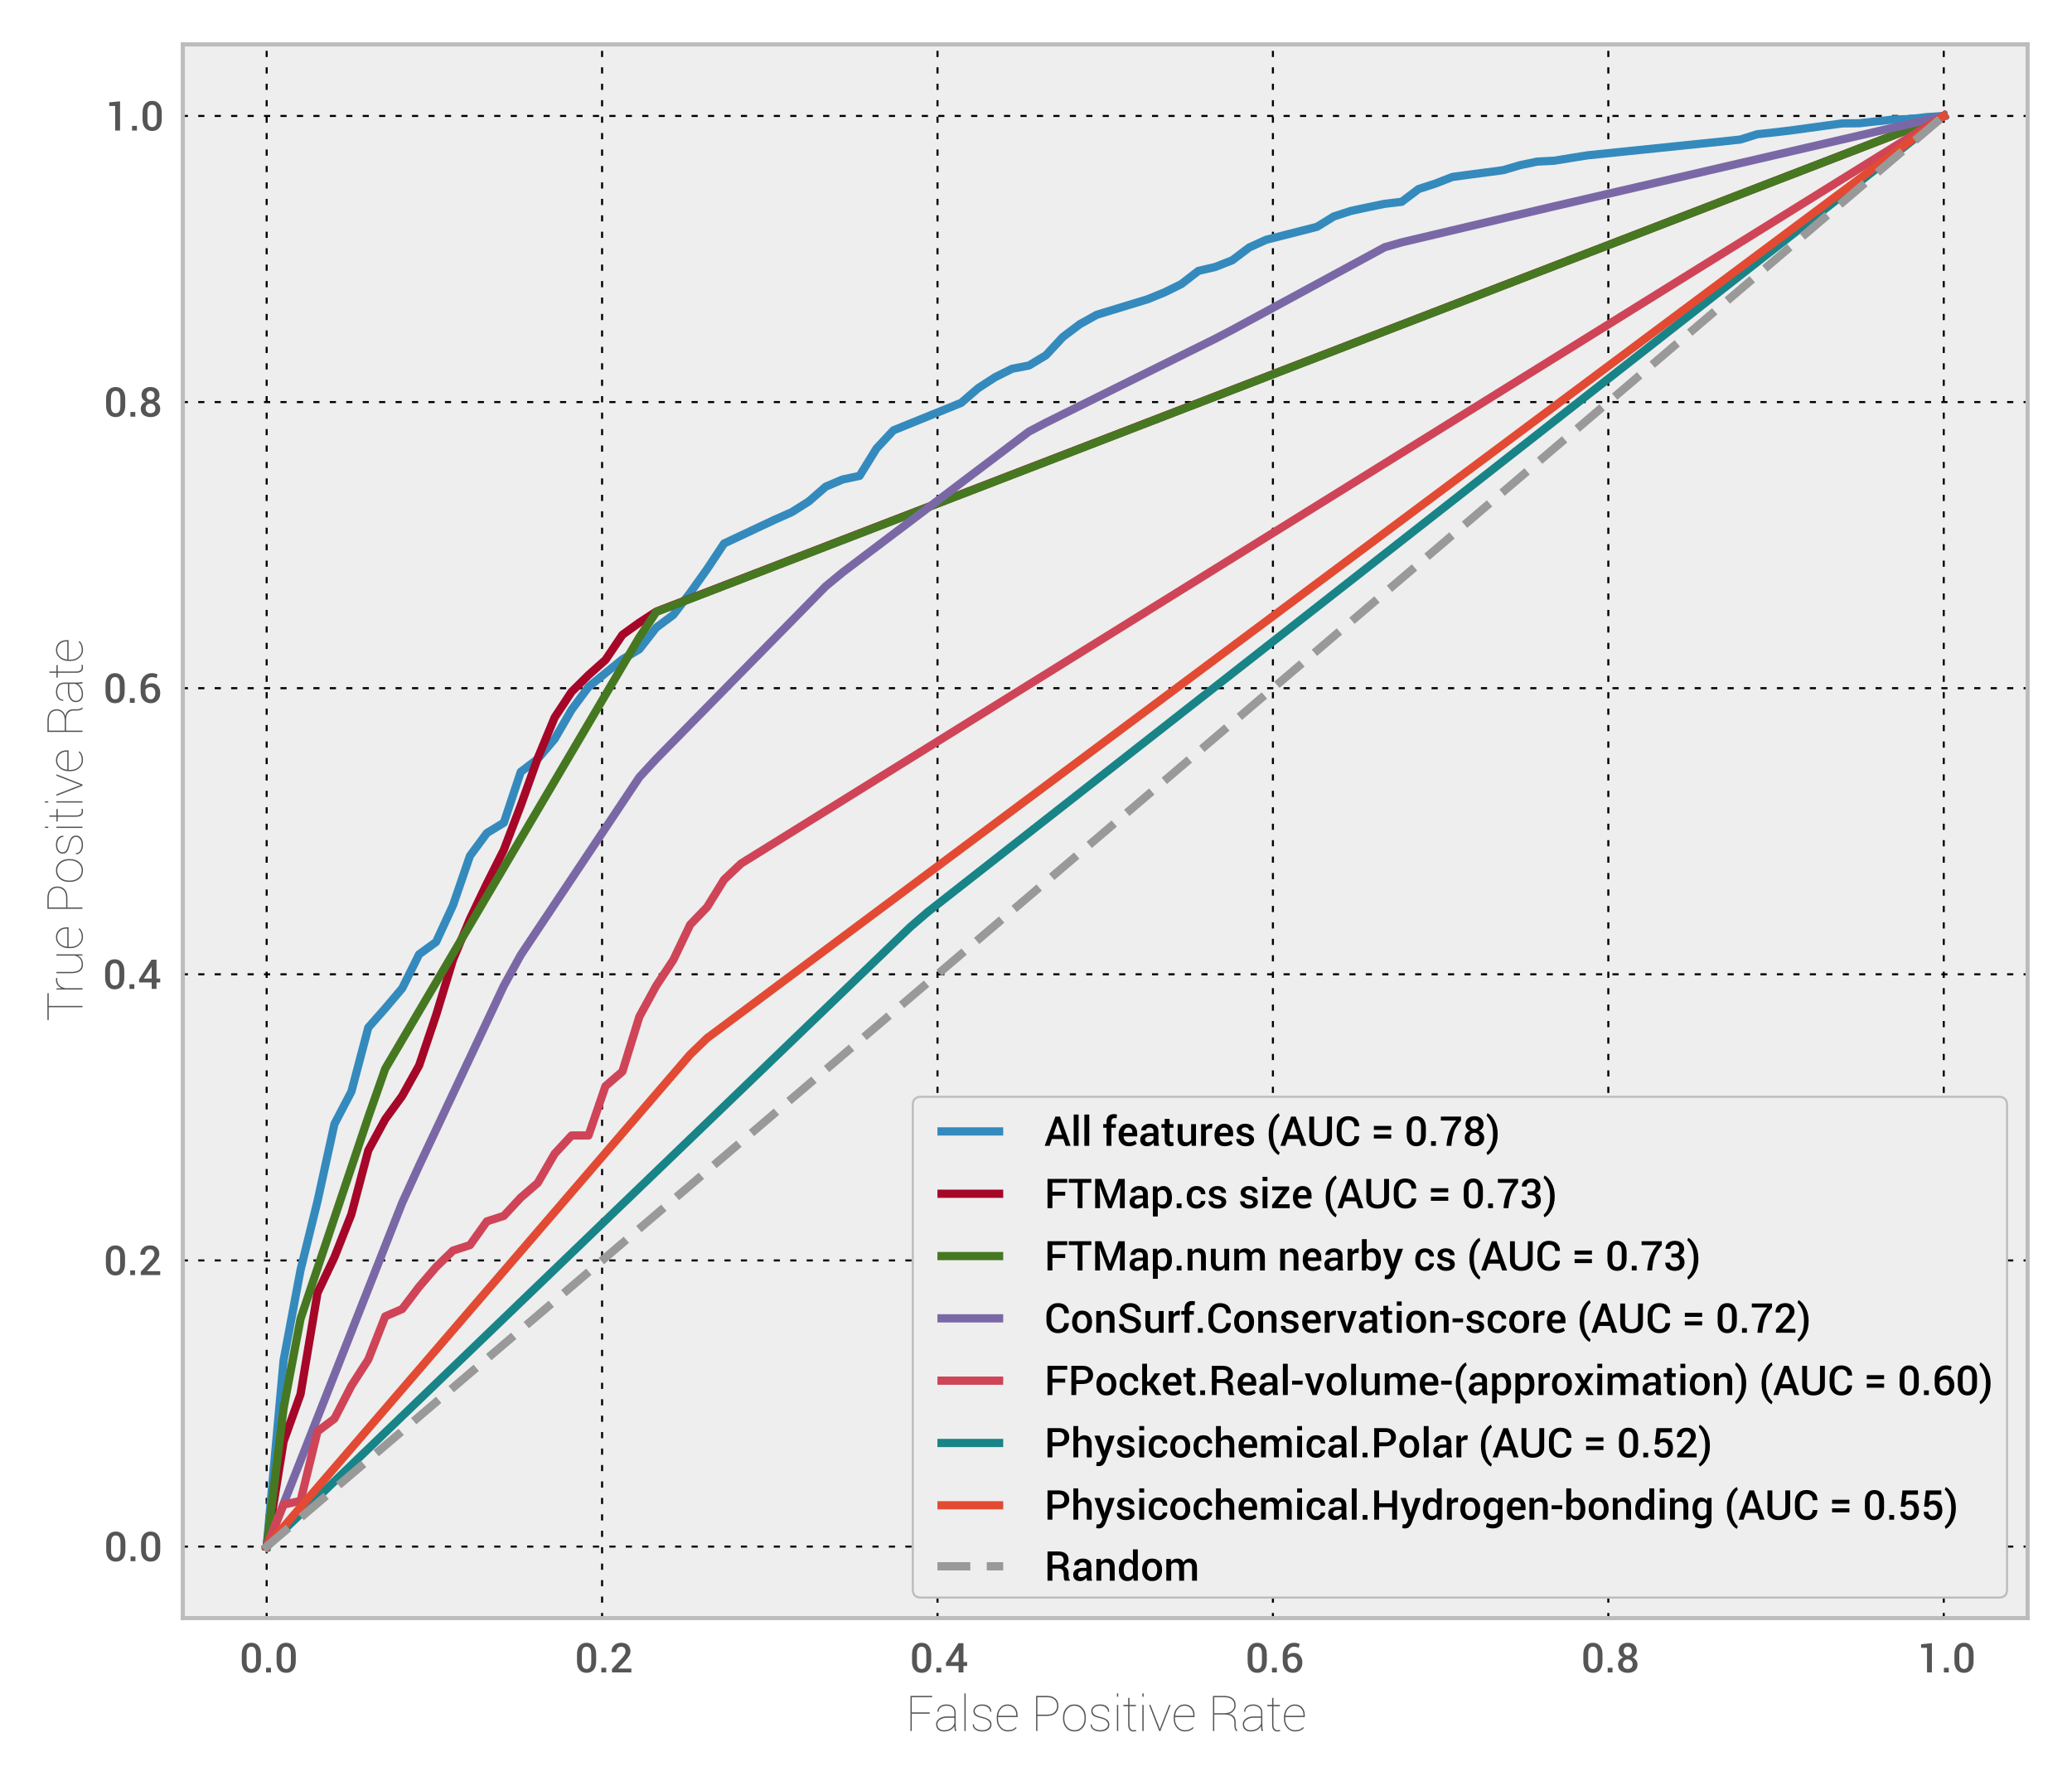 <?xml version="1.0" encoding="utf-8" standalone="no"?>
<!DOCTYPE svg PUBLIC "-//W3C//DTD SVG 1.1//EN"
  "http://www.w3.org/Graphics/SVG/1.1/DTD/svg11.dtd">
<!-- Created with matplotlib (http://matplotlib.org/) -->
<svg height="432pt" version="1.1" viewBox="0 0 504 432" width="504pt" xmlns="http://www.w3.org/2000/svg" xmlns:xlink="http://www.w3.org/1999/xlink">
 <defs>
  <style type="text/css">
*{stroke-linecap:square;stroke-linejoin:round;}
  </style>
 </defs>
 <g id="figure_1">
  <g id="patch_1">
   <path d="
M0 432
L504 432
L504 0
L0 0
z
" style="fill:#ffffff;"/>
  </g>
  <g id="axes_1">
   <g id="patch_2">
    <path d="
M44.469 393.62
L493.2 393.62
L493.2 10.8
L44.469 10.8
z
" style="fill:#eeeeee;"/>
   </g>
   <g id="matplotlib.axis_1">
    <g id="xtick_1">
     <g id="line2d_1">
      <path clip-path="url(#p4ab6bb4454)" d="
M64.866 393.62
L64.866 10.8" style="fill:none;stroke:#000000;stroke-dasharray:1,3;stroke-dashoffset:0.0;stroke-linecap:butt;stroke-width:0.5;"/>
     </g>
     <g id="line2d_2">
      <defs>
       <path d="
M0 0
L0 0" id="m080760d0c3" style="stroke:#555555;stroke-linecap:butt;stroke-width:0.5;"/>
      </defs>
      <g>
       <use style="fill:#555555;stroke:#555555;stroke-linecap:butt;stroke-width:0.5;" x="64.866" xlink:href="#m080760d0c3" y="393.62"/>
      </g>
     </g>
     <g id="line2d_3">
      <g>
       <use style="fill:#555555;stroke:#555555;stroke-linecap:butt;stroke-width:0.5;" x="64.866" xlink:href="#m080760d0c3" y="10.8"/>
      </g>
     </g>
     <g id="text_1">
      <!-- 0.0 -->
      <defs>
       <path d="
M19.281 0
L7.469 0
L7.469 11.375
L19.281 11.375
z
" id="Roboto-Medium-2e"/>
       <path d="
M51.703 27.391
Q51.703 13.531 45.453 6.25
Q39.203 -1.031 28.469 -1.031
Q17.672 -1.031 11.375 6.25
Q5.078 13.531 5.078 27.391
L5.078 43.656
Q5.078 57.469 11.328 64.797
Q17.578 72.125 28.375 72.125
Q39.109 72.125 45.406 64.797
Q51.703 57.469 51.703 43.656
z

M39.844 45.453
Q39.844 54.203 36.906 58.391
Q33.984 62.594 28.375 62.594
Q22.75 62.594 19.844 58.391
Q16.938 54.203 16.938 45.453
L16.938 25.688
Q16.938 16.891 19.891 12.672
Q22.859 8.453 28.469 8.453
Q34.078 8.453 36.953 12.641
Q39.844 16.844 39.844 25.688
z
" id="Roboto-Medium-30"/>
      </defs>
      <g style="fill:#555555;" transform="translate(58.296 406.832)scale(0.1 -0.1)">
       <use xlink:href="#Roboto-Medium-30"/>
       <use x="56.836" xlink:href="#Roboto-Medium-2e"/>
       <use x="84.766" xlink:href="#Roboto-Medium-30"/>
      </g>
     </g>
    </g>
    <g id="xtick_2">
     <g id="line2d_4">
      <path clip-path="url(#p4ab6bb4454)" d="
M146.453 393.62
L146.453 10.8" style="fill:none;stroke:#000000;stroke-dasharray:1,3;stroke-dashoffset:0.0;stroke-linecap:butt;stroke-width:0.5;"/>
     </g>
     <g id="line2d_5">
      <g>
       <use style="fill:#555555;stroke:#555555;stroke-linecap:butt;stroke-width:0.5;" x="146.453" xlink:href="#m080760d0c3" y="393.62"/>
      </g>
     </g>
     <g id="line2d_6">
      <g>
       <use style="fill:#555555;stroke:#555555;stroke-linecap:butt;stroke-width:0.5;" x="146.453" xlink:href="#m080760d0c3" y="10.8"/>
      </g>
     </g>
     <g id="text_2">
      <!-- 0.2 -->
      <defs>
       <path d="
M52.547 0
L5.328 0
L5.328 8.156
L28.469 33.406
Q34.125 39.594 36.266 43.578
Q38.422 47.562 38.422 51.375
Q38.422 56.156 35.641 59.375
Q32.859 62.594 28.125 62.594
Q21.875 62.594 18.844 59.078
Q15.828 55.562 15.828 49.422
L4.344 49.422
L4.25 49.703
Q4 59.188 10.438 65.656
Q16.891 72.125 28.125 72.125
Q38.375 72.125 44.328 66.453
Q50.297 60.797 50.297 51.656
Q50.297 45.562 46.844 39.984
Q43.406 34.422 36.188 26.469
L20.359 9.766
L20.516 9.469
L52.547 9.469
z
" id="Roboto-Medium-32"/>
      </defs>
      <g style="fill:#555555;" transform="translate(139.841 406.832)scale(0.1 -0.1)">
       <use xlink:href="#Roboto-Medium-30"/>
       <use x="56.836" xlink:href="#Roboto-Medium-2e"/>
       <use x="84.766" xlink:href="#Roboto-Medium-32"/>
      </g>
     </g>
    </g>
    <g id="xtick_3">
     <g id="line2d_7">
      <path clip-path="url(#p4ab6bb4454)" d="
M228.041 393.62
L228.041 10.8" style="fill:none;stroke:#000000;stroke-dasharray:1,3;stroke-dashoffset:0.0;stroke-linecap:butt;stroke-width:0.5;"/>
     </g>
     <g id="line2d_8">
      <g>
       <use style="fill:#555555;stroke:#555555;stroke-linecap:butt;stroke-width:0.5;" x="228.041" xlink:href="#m080760d0c3" y="393.62"/>
      </g>
     </g>
     <g id="line2d_9">
      <g>
       <use style="fill:#555555;stroke:#555555;stroke-linecap:butt;stroke-width:0.5;" x="228.041" xlink:href="#m080760d0c3" y="10.8"/>
      </g>
     </g>
     <g id="text_3">
      <!-- 0.4 -->
      <defs>
       <path d="
M45.359 25.344
L54.344 25.344
L54.344 15.766
L45.359 15.766
L45.359 0
L33.547 0
L33.547 15.766
L3.031 15.766
L2.734 23.047
L33.156 71.094
L45.359 71.094
z

M14.453 25.344
L33.547 25.344
L33.547 54.203
L33.25 54.297
L32.281 52.203
z
" id="Roboto-Medium-34"/>
      </defs>
      <g style="fill:#555555;" transform="translate(221.338 406.832)scale(0.1 -0.1)">
       <use xlink:href="#Roboto-Medium-30"/>
       <use x="56.836" xlink:href="#Roboto-Medium-2e"/>
       <use x="84.766" xlink:href="#Roboto-Medium-34"/>
      </g>
     </g>
    </g>
    <g id="xtick_4">
     <g id="line2d_10">
      <path clip-path="url(#p4ab6bb4454)" d="
M309.628 393.62
L309.628 10.8" style="fill:none;stroke:#000000;stroke-dasharray:1,3;stroke-dashoffset:0.0;stroke-linecap:butt;stroke-width:0.5;"/>
     </g>
     <g id="line2d_11">
      <g>
       <use style="fill:#555555;stroke:#555555;stroke-linecap:butt;stroke-width:0.5;" x="309.628" xlink:href="#m080760d0c3" y="393.62"/>
      </g>
     </g>
     <g id="line2d_12">
      <g>
       <use style="fill:#555555;stroke:#555555;stroke-linecap:butt;stroke-width:0.5;" x="309.628" xlink:href="#m080760d0c3" y="10.8"/>
      </g>
     </g>
     <g id="text_4">
      <!-- 0.6 -->
      <defs>
       <path d="
M33.203 72.125
Q37.016 72.125 40.531 71.312
Q44.047 70.516 46.828 69.188
L44.578 60.016
Q41.844 61.188 39.25 61.844
Q36.672 62.5 33.25 62.5
Q26.125 62.5 21.797 57
Q17.484 51.516 17.484 42.188
L17.484 41.844
Q20.406 44.531 24.281 46
Q28.172 47.469 32.812 47.469
Q42.328 47.469 47.875 40.797
Q53.422 34.125 53.422 23.828
Q53.422 12.938 47.062 5.953
Q40.719 -1.031 30.422 -1.031
Q19.578 -1.031 12.625 6.578
Q5.672 14.203 5.672 27.875
L5.672 41.453
Q5.672 55.328 13.5 63.719
Q21.344 72.125 33.203 72.125
M29.891 38.234
Q25.391 38.234 22.266 36.641
Q19.141 35.062 17.484 32.328
L17.484 27.25
Q17.484 18.219 21.109 13.328
Q24.75 8.453 30.422 8.453
Q35.594 8.453 38.562 12.891
Q41.547 17.328 41.547 23.828
Q41.547 30.219 38.422 34.219
Q35.297 38.234 29.891 38.234" id="Roboto-Medium-36"/>
      </defs>
      <g style="fill:#555555;" transform="translate(302.972 406.832)scale(0.1 -0.1)">
       <use xlink:href="#Roboto-Medium-30"/>
       <use x="56.836" xlink:href="#Roboto-Medium-2e"/>
       <use x="84.766" xlink:href="#Roboto-Medium-36"/>
      </g>
     </g>
    </g>
    <g id="xtick_5">
     <g id="line2d_13">
      <path clip-path="url(#p4ab6bb4454)" d="
M391.216 393.62
L391.216 10.8" style="fill:none;stroke:#000000;stroke-dasharray:1,3;stroke-dashoffset:0.0;stroke-linecap:butt;stroke-width:0.5;"/>
     </g>
     <g id="line2d_14">
      <g>
       <use style="fill:#555555;stroke:#555555;stroke-linecap:butt;stroke-width:0.5;" x="391.216" xlink:href="#m080760d0c3" y="393.62"/>
      </g>
     </g>
     <g id="line2d_15">
      <g>
       <use style="fill:#555555;stroke:#555555;stroke-linecap:butt;stroke-width:0.5;" x="391.216" xlink:href="#m080760d0c3" y="10.8"/>
      </g>
     </g>
     <g id="text_5">
      <!-- 0.8 -->
      <defs>
       <path d="
M50.25 52.344
Q50.25 46.969 47.312 42.812
Q44.391 38.672 39.359 36.469
Q45.172 34.234 48.609 29.734
Q52.047 25.25 52.047 19.391
Q52.047 9.469 45.5 4.219
Q38.969 -1.031 28.469 -1.031
Q17.828 -1.031 11.281 4.219
Q4.734 9.469 4.734 19.391
Q4.734 25.25 8.125 29.734
Q11.531 34.234 17.438 36.531
Q12.359 38.672 9.469 42.797
Q6.594 46.922 6.594 52.344
Q6.594 61.812 12.578 66.969
Q18.562 72.125 28.375 72.125
Q38.094 72.125 44.172 66.969
Q50.25 61.812 50.25 52.344
M40.234 19.969
Q40.234 25.203 36.891 28.469
Q33.547 31.734 28.375 31.734
Q23.094 31.734 19.844 28.484
Q16.609 25.25 16.609 19.969
Q16.609 14.594 19.828 11.516
Q23.047 8.453 28.469 8.453
Q33.688 8.453 36.953 11.547
Q40.234 14.656 40.234 19.969
M38.375 51.906
Q38.375 56.594 35.594 59.594
Q32.812 62.594 28.375 62.594
Q23.781 62.594 21.109 59.688
Q18.453 56.781 18.453 51.906
Q18.453 47.078 21.156 44.172
Q23.875 41.266 28.469 41.266
Q32.953 41.266 35.656 44.172
Q38.375 47.078 38.375 51.906" id="Roboto-Medium-38"/>
      </defs>
      <g style="fill:#555555;" transform="translate(384.628 406.832)scale(0.1 -0.1)">
       <use xlink:href="#Roboto-Medium-30"/>
       <use x="56.836" xlink:href="#Roboto-Medium-2e"/>
       <use x="84.766" xlink:href="#Roboto-Medium-38"/>
      </g>
     </g>
    </g>
    <g id="xtick_6">
     <g id="line2d_16">
      <path clip-path="url(#p4ab6bb4454)" d="
M472.803 393.62
L472.803 10.8" style="fill:none;stroke:#000000;stroke-dasharray:1,3;stroke-dashoffset:0.0;stroke-linecap:butt;stroke-width:0.5;"/>
     </g>
     <g id="line2d_17">
      <g>
       <use style="fill:#555555;stroke:#555555;stroke-linecap:butt;stroke-width:0.5;" x="472.803" xlink:href="#m080760d0c3" y="393.62"/>
      </g>
     </g>
     <g id="line2d_18">
      <g>
       <use style="fill:#555555;stroke:#555555;stroke-linecap:butt;stroke-width:0.5;" x="472.803" xlink:href="#m080760d0c3" y="10.8"/>
      </g>
     </g>
     <g id="text_6">
      <!-- 1.0 -->
      <defs>
       <path d="
M35.062 0
L23.188 0
L23.188 59.812
L8.734 59.812
L8.734 68.562
L35.062 71.094
z
" id="Roboto-Medium-31"/>
      </defs>
      <g style="fill:#555555;" transform="translate(466.416 406.832)scale(0.1 -0.1)">
       <use xlink:href="#Roboto-Medium-31"/>
       <use x="56.836" xlink:href="#Roboto-Medium-2e"/>
       <use x="84.766" xlink:href="#Roboto-Medium-30"/>
      </g>
     </g>
    </g>
    <g id="text_7">
     <!-- False Positive Rate -->
     <defs>
      <path d="
M40.766 12.938
Q40.766 17.141 37.172 20.578
Q33.594 24.031 24.656 25.984
Q15.234 27.984 11 31.125
Q6.781 34.281 6.781 40.484
Q6.781 46.141 11.562 49.969
Q16.359 53.812 24.469 53.812
Q33.203 53.812 38.234 49.703
Q43.266 45.609 43.016 39.016
L42.922 38.719
L40.672 38.719
Q40.672 43.891 36.297 47.531
Q31.938 51.172 24.469 51.172
Q17.047 51.172 13.234 47.969
Q9.422 44.781 9.422 40.578
Q9.422 36.422 12.641 33.484
Q15.875 30.562 25.438 28.375
Q34.281 26.312 38.844 22.766
Q43.406 19.234 43.406 12.891
Q43.406 6.688 38.328 2.828
Q33.25 -1.031 24.859 -1.031
Q15.625 -1.031 10.375 3.094
Q5.125 7.234 5.469 13.141
L5.562 13.422
L7.719 13.422
Q8.109 7.172 13.078 4.391
Q18.062 1.609 24.859 1.609
Q32.172 1.609 36.469 5.031
Q40.766 8.453 40.766 12.938" id="Roboto-Thin-73"/>
      <path d="
M41.547 9.766
Q38.812 4.984 33.391 1.969
Q27.984 -1.031 20.266 -1.031
Q12.891 -1.031 8.688 3
Q4.5 7.031 4.5 13.875
Q4.5 20.516 10.766 25
Q17.047 29.5 26.469 29.5
L41.547 29.5
L41.547 37.203
Q41.547 43.797 37.328 47.484
Q33.109 51.172 25.438 51.172
Q18.266 51.172 13.891 47.703
Q9.516 44.234 9.516 38.766
L7.328 38.875
L7.234 39.109
Q6.938 45.266 12.016 49.531
Q17.094 53.812 25.438 53.812
Q33.938 53.812 39.062 49.516
Q44.188 45.219 44.188 37.109
L44.188 10.641
Q44.188 7.859 44.5 5.219
Q44.828 2.594 45.562 0
L42.625 0
Q42 3.469 41.766 5.203
Q41.547 6.938 41.547 8.938
z

M20.266 1.562
Q28.125 1.562 33.562 5.031
Q39.016 8.5 41.547 14.938
L41.547 26.812
L26.609 26.812
Q18.406 26.812 12.766 23.016
Q7.125 19.234 7.125 13.672
Q7.125 8.344 10.719 4.953
Q14.312 1.562 20.266 1.562" id="Roboto-Thin-61"/>
      <path d="
M13.875 67.094
L13.875 52.828
L26.859 52.828
L26.859 50.141
L13.875 50.141
L13.875 13.625
Q13.875 7.125 16.062 4.359
Q18.266 1.609 21.875 1.609
Q23.188 1.609 24.219 1.703
Q25.25 1.812 27.047 2.047
L27.547 -0.344
Q26.312 -0.734 25 -0.875
Q23.688 -1.031 22.016 -1.031
Q16.703 -1.031 13.938 2.438
Q11.188 5.906 11.188 13.625
L11.188 50.141
L1.422 50.141
L1.422 52.828
L11.188 52.828
L11.188 67.094
z
" id="Roboto-Thin-74"/>
      <path d="
M26.422 -1.031
Q17.391 -1.031 10.812 6.266
Q4.25 13.578 4.25 24.422
L4.25 27.547
Q4.25 38.922 10.594 46.359
Q16.938 53.812 26.266 53.812
Q35.203 53.812 40.844 47.953
Q46.484 42.094 46.484 32.234
L46.484 28.172
L6.891 28.172
L6.891 27.547
L6.891 24.422
Q6.891 14.844 12.5 8.219
Q18.109 1.609 26.422 1.609
Q32.328 1.609 36.297 3.219
Q40.281 4.828 43.109 8.062
L44.531 6
Q41.406 2.547 36.938 0.75
Q32.469 -1.031 26.422 -1.031
M26.266 51.172
Q18.406 51.172 13.172 45.438
Q7.953 39.703 7.281 31.109
L7.422 30.812
L43.844 30.812
L43.844 32.422
Q43.844 40.484 38.953 45.828
Q34.078 51.172 26.266 51.172" id="Roboto-Thin-65"/>
      <path d="
M21.234 11.188
L23.734 4.047
L24.031 4.047
L26.562 11.188
L42.828 52.828
L45.656 52.828
L25.094 0.047
L25.141 0
L22.609 0
L2.094 52.828
L4.938 52.828
z
" id="Roboto-Thin-76"/>
      <path d="
M11.672 0
L9.031 0
L9.031 52.828
L11.672 52.828
z

M11.672 69.438
L9.031 69.438
L9.031 76.172
L11.672 76.172
z
" id="Roboto-Thin-69"/>
      <path id="Roboto-Thin-20"/>
      <path d="
M11.672 0
L9.031 0
L9.031 76.172
L11.672 76.172
z
" id="Roboto-Thin-6c"/>
      <path d="
M4.25 27.438
Q4.25 39.062 10.672 46.438
Q17.094 53.812 27.344 53.812
Q37.641 53.812 44.062 46.438
Q50.484 39.062 50.484 27.438
L50.484 25.391
Q50.484 13.719 44.062 6.344
Q37.641 -1.031 27.438 -1.031
Q17.141 -1.031 10.688 6.344
Q4.25 13.719 4.25 25.391
z

M6.891 25.391
Q6.891 15.438 12.453 8.516
Q18.016 1.609 27.438 1.609
Q36.719 1.609 42.281 8.547
Q47.859 15.484 47.859 25.391
L47.859 27.438
Q47.859 37.156 42.234 44.156
Q36.625 51.172 27.344 51.172
Q18.016 51.172 12.453 44.156
Q6.891 37.156 6.891 27.438
z
" id="Roboto-Thin-6f"/>
      <path d="
M12.156 33.344
L12.156 -0.047
L9.516 -0.047
L9.516 71.047
L32.172 71.047
Q43.406 71.047 49.453 66.188
Q55.516 61.328 55.516 52
Q55.516 46 51.688 41.094
Q47.859 36.188 41.219 34.719
Q48.875 33.406 52.188 29.109
Q55.516 24.812 55.516 18.109
L55.516 11.422
Q55.516 8.109 56.312 5.469
Q57.125 2.828 58.984 1.172
L58.984 -0.047
L56.391 -0.047
Q54.641 1.953 53.75 4.906
Q52.875 7.859 52.875 11.531
L52.875 18.016
Q52.875 25.25 47.922 29.297
Q42.969 33.344 33.797 33.344
z

M12.156 35.984
L31.688 35.984
Q42.578 35.984 47.719 40.578
Q52.875 45.172 52.875 52
Q52.875 59.969 47.672 64.188
Q42.484 68.406 32.172 68.406
L12.156 68.406
z
" id="Roboto-Thin-52"/>
      <path d="
M48.828 34.969
L12.406 34.969
L12.406 0
L9.766 0
L9.766 71.094
L53.812 71.094
L53.812 68.453
L12.406 68.453
L12.406 37.703
L48.828 37.703
z
" id="Roboto-Thin-46"/>
      <path d="
M12.406 30.516
L12.406 0
L9.766 0
L9.766 71.094
L31.984 71.094
Q43.016 71.094 48.969 65.547
Q54.938 60.016 54.938 50.828
Q54.938 41.547 49 36.031
Q43.062 30.516 31.984 30.516
z

M12.406 33.156
L31.984 33.156
Q42.094 33.156 47.188 38.188
Q52.297 43.219 52.297 50.734
Q52.297 58.453 47.219 63.453
Q42.141 68.453 31.984 68.453
L12.406 68.453
z
" id="Roboto-Thin-50"/>
     </defs>
     <g style="fill:#555555;" transform="translate(220.293 421.076)scale(0.12 -0.12)">
      <use xlink:href="#Roboto-Thin-46"/>
      <use x="57.227" xlink:href="#Roboto-Thin-61"/>
      <use x="110.01" xlink:href="#Roboto-Thin-6c"/>
      <use x="130.615" xlink:href="#Roboto-Thin-73"/>
      <use x="180.371" xlink:href="#Roboto-Thin-65"/>
      <use x="230.762" xlink:href="#Roboto-Thin-20"/>
      <use x="254.688" xlink:href="#Roboto-Thin-50"/>
      <use x="314.746" xlink:href="#Roboto-Thin-6f"/>
      <use x="369.482" xlink:href="#Roboto-Thin-73"/>
      <use x="419.238" xlink:href="#Roboto-Thin-69"/>
      <use x="439.844" xlink:href="#Roboto-Thin-74"/>
      <use x="470.752" xlink:href="#Roboto-Thin-69"/>
      <use x="491.357" xlink:href="#Roboto-Thin-76"/>
      <use x="539.111" xlink:href="#Roboto-Thin-65"/>
      <use x="589.502" xlink:href="#Roboto-Thin-20"/>
      <use x="613.428" xlink:href="#Roboto-Thin-52"/>
      <use x="678.857" xlink:href="#Roboto-Thin-61"/>
      <use x="731.641" xlink:href="#Roboto-Thin-74"/>
      <use x="762.549" xlink:href="#Roboto-Thin-65"/>
     </g>
    </g>
   </g>
   <g id="matplotlib.axis_2">
    <g id="ytick_1">
     <g id="line2d_19">
      <path clip-path="url(#p4ab6bb4454)" d="
M44.469 376.219
L493.2 376.219" style="fill:none;stroke:#000000;stroke-dasharray:1,3;stroke-dashoffset:0.0;stroke-linecap:butt;stroke-width:0.5;"/>
     </g>
     <g id="line2d_20">
      <g>
       <use style="fill:#555555;stroke:#555555;stroke-linecap:butt;stroke-width:0.5;" x="44.469" xlink:href="#m080760d0c3" y="376.219"/>
      </g>
     </g>
     <g id="line2d_21">
      <g>
       <use style="fill:#555555;stroke:#555555;stroke-linecap:butt;stroke-width:0.5;" x="493.2" xlink:href="#m080760d0c3" y="376.219"/>
      </g>
     </g>
     <g id="text_8">
      <!-- 0.0 -->
      <g style="fill:#555555;" transform="translate(25.328 379.774)scale(0.1 -0.1)">
       <use xlink:href="#Roboto-Medium-30"/>
       <use x="56.836" xlink:href="#Roboto-Medium-2e"/>
       <use x="84.766" xlink:href="#Roboto-Medium-30"/>
      </g>
     </g>
    </g>
    <g id="ytick_2">
     <g id="line2d_22">
      <path clip-path="url(#p4ab6bb4454)" d="
M44.469 306.615
L493.2 306.615" style="fill:none;stroke:#000000;stroke-dasharray:1,3;stroke-dashoffset:0.0;stroke-linecap:butt;stroke-width:0.5;"/>
     </g>
     <g id="line2d_23">
      <g>
       <use style="fill:#555555;stroke:#555555;stroke-linecap:butt;stroke-width:0.5;" x="44.469" xlink:href="#m080760d0c3" y="306.615"/>
      </g>
     </g>
     <g id="line2d_24">
      <g>
       <use style="fill:#555555;stroke:#555555;stroke-linecap:butt;stroke-width:0.5;" x="493.2" xlink:href="#m080760d0c3" y="306.615"/>
      </g>
     </g>
     <g id="text_9">
      <!-- 0.2 -->
      <g style="fill:#555555;" transform="translate(25.244 310.17)scale(0.1 -0.1)">
       <use xlink:href="#Roboto-Medium-30"/>
       <use x="56.836" xlink:href="#Roboto-Medium-2e"/>
       <use x="84.766" xlink:href="#Roboto-Medium-32"/>
      </g>
     </g>
    </g>
    <g id="ytick_3">
     <g id="line2d_25">
      <path clip-path="url(#p4ab6bb4454)" d="
M44.469 237.012
L493.2 237.012" style="fill:none;stroke:#000000;stroke-dasharray:1,3;stroke-dashoffset:0.0;stroke-linecap:butt;stroke-width:0.5;"/>
     </g>
     <g id="line2d_26">
      <g>
       <use style="fill:#555555;stroke:#555555;stroke-linecap:butt;stroke-width:0.5;" x="44.469" xlink:href="#m080760d0c3" y="237.012"/>
      </g>
     </g>
     <g id="line2d_27">
      <g>
       <use style="fill:#555555;stroke:#555555;stroke-linecap:butt;stroke-width:0.5;" x="493.2" xlink:href="#m080760d0c3" y="237.012"/>
      </g>
     </g>
     <g id="text_10">
      <!-- 0.4 -->
      <g style="fill:#555555;" transform="translate(25.064 240.567)scale(0.1 -0.1)">
       <use xlink:href="#Roboto-Medium-30"/>
       <use x="56.836" xlink:href="#Roboto-Medium-2e"/>
       <use x="84.766" xlink:href="#Roboto-Medium-34"/>
      </g>
     </g>
    </g>
    <g id="ytick_4">
     <g id="line2d_28">
      <path clip-path="url(#p4ab6bb4454)" d="
M44.469 167.408
L493.2 167.408" style="fill:none;stroke:#000000;stroke-dasharray:1,3;stroke-dashoffset:0.0;stroke-linecap:butt;stroke-width:0.5;"/>
     </g>
     <g id="line2d_29">
      <g>
       <use style="fill:#555555;stroke:#555555;stroke-linecap:butt;stroke-width:0.5;" x="44.469" xlink:href="#m080760d0c3" y="167.408"/>
      </g>
     </g>
     <g id="line2d_30">
      <g>
       <use style="fill:#555555;stroke:#555555;stroke-linecap:butt;stroke-width:0.5;" x="493.2" xlink:href="#m080760d0c3" y="167.408"/>
      </g>
     </g>
     <g id="text_11">
      <!-- 0.6 -->
      <g style="fill:#555555;" transform="translate(25.157 170.963)scale(0.1 -0.1)">
       <use xlink:href="#Roboto-Medium-30"/>
       <use x="56.836" xlink:href="#Roboto-Medium-2e"/>
       <use x="84.766" xlink:href="#Roboto-Medium-36"/>
      </g>
     </g>
    </g>
    <g id="ytick_5">
     <g id="line2d_31">
      <path clip-path="url(#p4ab6bb4454)" d="
M44.469 97.805
L493.2 97.805" style="fill:none;stroke:#000000;stroke-dasharray:1,3;stroke-dashoffset:0.0;stroke-linecap:butt;stroke-width:0.5;"/>
     </g>
     <g id="line2d_32">
      <g>
       <use style="fill:#555555;stroke:#555555;stroke-linecap:butt;stroke-width:0.5;" x="44.469" xlink:href="#m080760d0c3" y="97.805"/>
      </g>
     </g>
     <g id="line2d_33">
      <g>
       <use style="fill:#555555;stroke:#555555;stroke-linecap:butt;stroke-width:0.5;" x="493.2" xlink:href="#m080760d0c3" y="97.805"/>
      </g>
     </g>
     <g id="text_12">
      <!-- 0.8 -->
      <g style="fill:#555555;" transform="translate(25.294 101.359)scale(0.1 -0.1)">
       <use xlink:href="#Roboto-Medium-30"/>
       <use x="56.836" xlink:href="#Roboto-Medium-2e"/>
       <use x="84.766" xlink:href="#Roboto-Medium-38"/>
      </g>
     </g>
    </g>
    <g id="ytick_6">
     <g id="line2d_34">
      <path clip-path="url(#p4ab6bb4454)" d="
M44.469 28.201
L493.2 28.201" style="fill:none;stroke:#000000;stroke-dasharray:1,3;stroke-dashoffset:0.0;stroke-linecap:butt;stroke-width:0.5;"/>
     </g>
     <g id="line2d_35">
      <g>
       <use style="fill:#555555;stroke:#555555;stroke-linecap:butt;stroke-width:0.5;" x="44.469" xlink:href="#m080760d0c3" y="28.201"/>
      </g>
     </g>
     <g id="line2d_36">
      <g>
       <use style="fill:#555555;stroke:#555555;stroke-linecap:butt;stroke-width:0.5;" x="493.2" xlink:href="#m080760d0c3" y="28.201"/>
      </g>
     </g>
     <g id="text_13">
      <!-- 1.0 -->
      <g style="fill:#555555;" transform="translate(25.694 31.756)scale(0.1 -0.1)">
       <use xlink:href="#Roboto-Medium-31"/>
       <use x="56.836" xlink:href="#Roboto-Medium-2e"/>
       <use x="84.766" xlink:href="#Roboto-Medium-30"/>
      </g>
     </g>
    </g>
    <g id="text_14">
     <!-- True Positive Rate -->
     <defs>
      <path d="
M31.688 50.922
L28.266 51.219
Q21.188 51.219 16.766 46.656
Q12.359 42.094 11.031 34.625
L11.031 0
L8.406 0
L8.406 52.828
L10.547 52.828
L11.031 43.656
L11.031 41.844
Q13.234 47.516 17.578 50.656
Q21.922 53.812 28.266 53.812
Q29.391 53.812 30.344 53.641
Q31.297 53.469 31.984 53.266
z
" id="Roboto-Thin-72"/>
      <path d="
M43.891 9.469
Q41.406 4.438 36.781 1.703
Q32.172 -1.031 25.594 -1.031
Q17.438 -1.031 12.812 4.75
Q8.203 10.547 8.203 22.703
L8.203 52.828
L10.844 52.828
L10.844 22.609
Q10.844 11.859 14.797 6.734
Q18.75 1.609 25.484 1.609
Q33.734 1.609 38.156 5.656
Q42.578 9.719 43.797 16.406
L43.797 52.828
L46.484 52.828
L46.484 0
L44.281 0
z
" id="Roboto-Thin-75"/>
      <path d="
M57.078 68.453
L31.203 68.453
L31.203 0
L28.562 0
L28.562 68.453
L2.688 68.453
L2.688 71.094
L57.078 71.094
z
" id="Roboto-Thin-54"/>
     </defs>
     <g style="fill:#555555;" transform="translate(20.064 248.45)rotate(-90.0)scale(0.12 -0.12)">
      <use xlink:href="#Roboto-Thin-54"/>
      <use x="56.141" xlink:href="#Roboto-Thin-72"/>
      <use x="89.344" xlink:href="#Roboto-Thin-75"/>
      <use x="144.08" xlink:href="#Roboto-Thin-65"/>
      <use x="194.471" xlink:href="#Roboto-Thin-20"/>
      <use x="218.396" xlink:href="#Roboto-Thin-50"/>
      <use x="278.455" xlink:href="#Roboto-Thin-6f"/>
      <use x="333.191" xlink:href="#Roboto-Thin-73"/>
      <use x="382.947" xlink:href="#Roboto-Thin-69"/>
      <use x="403.553" xlink:href="#Roboto-Thin-74"/>
      <use x="434.461" xlink:href="#Roboto-Thin-69"/>
      <use x="455.066" xlink:href="#Roboto-Thin-76"/>
      <use x="502.82" xlink:href="#Roboto-Thin-65"/>
      <use x="553.211" xlink:href="#Roboto-Thin-20"/>
      <use x="577.137" xlink:href="#Roboto-Thin-52"/>
      <use x="642.566" xlink:href="#Roboto-Thin-61"/>
      <use x="695.35" xlink:href="#Roboto-Thin-74"/>
      <use x="726.258" xlink:href="#Roboto-Thin-65"/>
     </g>
    </g>
   </g>
   <g id="line2d_37">
    <path clip-path="url(#p4ab6bb4454)" d="
M64.866 376.219
L68.987 330.883
L73.107 308.923
L77.228 292.215
L81.348 273.426
L85.469 265.547
L89.589 249.957
L93.71 245.285
L97.831 240.414
L101.951 232.141
L106.072 229.143
L110.192 220.211
L114.313 208.21
L118.433 202.637
L122.554 200.135
L126.675 187.765
L130.795 184.622
L134.916 179.764
L139.036 172.653
L143.157 167.094
L147.277 163.742
L151.398 160.391
L155.519 157.934
L159.639 152.652
L163.76 149.599
L167.88 144.207
L172.001 138.429
L176.122 132.213
L180.242 130.277
L184.363 128.342
L188.483 126.406
L192.604 124.578
L196.724 121.984
L200.845 118.387
L204.966 116.635
L209.086 115.761
L213.207 109.094
L217.327 104.681
L221.448 103.01
L225.568 101.338
L229.689 99.667
L233.81 97.996
L237.93 94.427
L242.051 91.76
L246.171 89.707
L250.292 88.912
L254.413 86.426
L258.533 81.981
L262.654 78.87
L266.774 76.577
L270.895 75.318
L275.015 74.06
L279.136 72.801
L283.257 71.124
L287.377 69.092
L291.498 65.898
L295.618 64.937
L299.739 63.314
L303.859 60.203
L307.98 58.329
L312.101 57.28
L316.221 56.231
L320.342 55.182
L324.462 52.647
L328.583 51.313
L332.703 50.424
L336.824 49.58
L340.945 49.091
L345.065 45.98
L349.186 44.646
L353.306 43.035
L357.427 42.486
L361.548 41.937
L365.668 41.388
L369.789 40.174
L373.909 39.313
L378.03 39.102
L382.15 38.424
L386.271 37.775
L390.392 37.352
L394.512 36.928
L398.633 36.505
L402.753 36.081
L406.874 35.657
L410.994 35.234
L415.115 34.81
L419.236 34.387
L423.356 33.937
L427.477 32.646
L431.597 32.201
L435.718 31.715
L439.839 31.149
L443.959 30.583
L448.08 30.017
L452.2 29.979
L456.321 29.534
L460.441 29.09
L464.562 28.958
L468.683 28.49
L472.803 28.201" style="fill:none;stroke:#348abd;stroke-width:2.0;"/>
   </g>
   <g id="line2d_38">
    <path clip-path="url(#p4ab6bb4454)" d="
M64.866 376.219
L68.987 350.632
L73.107 339.138
L77.228 314.507
L81.348 305.828
L85.469 295.385
L89.589 279.836
L93.71 272.252
L97.831 266.591
L101.951 259.176
L106.072 246.957
L110.192 233.446
L114.313 223.561
L118.433 214.931
L122.554 206.726
L126.675 195.941
L130.795 184.448
L134.916 174.53
L139.036 168.29
L143.157 164.205
L147.277 160.529
L151.398 154.42
L155.519 151.455
L159.639 148.772
L163.76 147.185
L167.88 145.599
L172.001 144.012
L176.122 142.426
L180.242 140.84
L184.363 139.253
L188.483 137.667
L192.604 136.08
L196.724 134.494
L200.845 132.907
L204.966 131.321
L209.086 129.734
L213.207 128.148
L217.327 126.561
L221.448 124.975
L225.568 123.388
L229.689 121.802
L233.81 120.216
L237.93 118.629
L242.051 117.043
L246.171 115.456
L250.292 113.87
L254.413 112.283
L258.533 110.697
L262.654 109.11
L266.774 107.524
L270.895 105.937
L275.015 104.351
L279.136 102.765
L283.257 101.178
L287.377 99.592
L291.498 98.005
L295.618 96.419
L299.739 94.832
L303.859 93.246
L307.98 91.659
L312.101 90.073
L316.221 88.486
L320.342 86.9
L324.462 85.314
L328.583 83.727
L332.703 82.141
L336.824 80.554
L340.945 78.968
L345.065 77.381
L349.186 75.795
L353.306 74.208
L357.427 72.622
L361.548 71.035
L365.668 69.449
L369.789 67.862
L373.909 66.276
L378.03 64.689
L382.15 63.103
L386.271 61.517
L390.392 59.93
L394.512 58.344
L398.633 56.757
L402.753 55.171
L406.874 53.584
L410.994 51.998
L415.115 50.411
L419.236 48.825
L423.356 47.238
L427.477 45.652
L431.597 44.066
L435.718 42.479
L439.839 40.893
L443.959 39.306
L448.08 37.72
L452.2 36.133
L456.321 34.547
L460.441 32.96
L464.562 31.374
L468.683 29.787
L472.803 28.201" style="fill:none;stroke:#a60628;stroke-width:2.0;"/>
   </g>
   <g id="line2d_39">
    <path clip-path="url(#p4ab6bb4454)" d="
M64.866 376.219
L68.987 342.537
L73.107 320.805
L77.228 308.532
L81.348 296.26
L85.469 283.987
L89.589 271.714
L93.71 259.965
L97.831 252.969
L101.951 245.973
L106.072 238.977
L110.192 231.981
L114.313 224.985
L118.433 217.989
L122.554 210.993
L126.675 203.997
L130.795 197.001
L134.916 190.005
L139.036 183.009
L143.157 176.013
L147.277 169.017
L151.398 162.021
L155.519 155.025
L159.639 148.854
L163.76 147.266
L167.88 145.679
L172.001 144.091
L176.122 142.504
L180.242 140.916
L184.363 139.329
L188.483 137.741
L192.604 136.154
L196.724 134.566
L200.845 132.979
L204.966 131.391
L209.086 129.804
L213.207 128.216
L217.327 126.628
L221.448 125.041
L225.568 123.453
L229.689 121.866
L233.81 120.278
L237.93 118.691
L242.051 117.103
L246.171 115.516
L250.292 113.928
L254.413 112.341
L258.533 110.753
L262.654 109.165
L266.774 107.578
L270.895 105.99
L275.015 104.403
L279.136 102.815
L283.257 101.228
L287.377 99.64
L291.498 98.053
L295.618 96.465
L299.739 94.878
L303.859 93.29
L307.98 91.703
L312.101 90.115
L316.221 88.527
L320.342 86.94
L324.462 85.352
L328.583 83.765
L332.703 82.177
L336.824 80.59
L340.945 79.002
L345.065 77.415
L349.186 75.827
L353.306 74.24
L357.427 72.652
L361.548 71.064
L365.668 69.477
L369.789 67.889
L373.909 66.302
L378.03 64.714
L382.15 63.127
L386.271 61.539
L390.392 59.952
L394.512 58.364
L398.633 56.777
L402.753 55.189
L406.874 53.602
L410.994 52.014
L415.115 50.426
L419.236 48.839
L423.356 47.251
L427.477 45.664
L431.597 44.076
L435.718 42.489
L439.839 40.901
L443.959 39.314
L448.08 37.726
L452.2 36.139
L456.321 34.551
L460.441 32.964
L464.562 31.376
L468.683 29.788
L472.803 28.201" style="fill:none;stroke:#467821;stroke-width:2.0;"/>
   </g>
   <g id="line2d_40">
    <path clip-path="url(#p4ab6bb4454)" d="
M64.866 376.219
L68.987 365.766
L73.107 355.312
L77.228 344.858
L81.348 334.405
L85.469 323.951
L89.589 313.498
L93.71 303.044
L97.831 292.591
L101.951 283.56
L106.072 274.807
L110.192 266.054
L114.313 257.301
L118.433 248.548
L122.554 239.796
L126.675 232.302
L130.795 226.125
L134.916 219.949
L139.036 213.772
L143.157 207.595
L147.277 201.418
L151.398 195.241
L155.519 189.064
L159.639 184.593
L163.76 180.397
L167.88 176.201
L172.001 172.004
L176.122 167.808
L180.242 163.611
L184.363 159.415
L188.483 155.218
L192.604 151.022
L196.724 146.825
L200.845 142.629
L204.966 139.234
L209.086 136.12
L213.207 133.007
L217.327 129.893
L221.448 126.779
L225.568 123.665
L229.689 120.551
L233.81 117.438
L237.93 114.324
L242.051 111.21
L246.171 108.096
L250.292 104.982
L254.413 102.825
L258.533 100.781
L262.654 98.738
L266.774 96.695
L270.895 94.651
L275.015 92.608
L279.136 90.565
L283.257 88.522
L287.377 86.478
L291.498 84.435
L295.618 82.392
L299.739 80.238
L303.859 78.005
L307.98 75.773
L312.101 73.54
L316.221 71.308
L320.342 69.075
L324.462 66.842
L328.583 64.61
L332.703 62.377
L336.824 60.144
L340.945 58.953
L345.065 57.978
L349.186 57.004
L353.306 56.03
L357.427 55.056
L361.548 54.082
L365.668 53.108
L369.789 52.134
L373.909 51.16
L378.03 50.19
L382.15 49.234
L386.271 48.278
L390.392 47.322
L394.512 46.366
L398.633 45.41
L402.753 44.454
L406.874 43.498
L410.994 42.541
L415.115 41.585
L419.236 40.629
L423.356 39.673
L427.477 38.717
L431.597 37.761
L435.718 36.805
L439.839 35.849
L443.959 34.893
L448.08 33.937
L452.2 32.981
L456.321 32.025
L460.441 31.069
L464.562 30.113
L468.683 29.157
L472.803 28.201" style="fill:none;stroke:#7a68a6;stroke-width:2.0;"/>
   </g>
   <g id="line2d_41">
    <path clip-path="url(#p4ab6bb4454)" d="
M64.866 376.219
L68.987 365.996
L73.107 365.107
L77.228 348.218
L81.348 345.106
L85.469 337.106
L89.589 330.708
L93.71 320.216
L97.831 318.438
L101.951 313.024
L106.072 308.216
L110.192 304.215
L114.313 302.882
L118.433 297.104
L122.554 295.77
L126.675 291.326
L130.795 287.77
L134.916 280.659
L139.036 276.214
L143.157 276.214
L147.277 264.213
L151.398 260.657
L155.519 247.323
L159.639 239.768
L163.76 233.545
L167.88 224.938
L172.001 220.655
L176.122 213.988
L180.242 210.084
L184.363 207.522
L188.483 204.96
L192.604 202.398
L196.724 199.837
L200.845 197.275
L204.966 194.713
L209.086 192.152
L213.207 189.59
L217.327 187.028
L221.448 184.466
L225.568 181.905
L229.689 179.343
L233.81 176.781
L237.93 174.219
L242.051 171.658
L246.171 169.096
L250.292 166.534
L254.413 163.973
L258.533 161.411
L262.654 158.849
L266.774 156.287
L270.895 153.726
L275.015 151.164
L279.136 148.602
L283.257 146.04
L287.377 143.479
L291.498 140.917
L295.618 138.355
L299.739 135.794
L303.859 133.232
L307.98 130.67
L312.101 128.108
L316.221 125.547
L320.342 122.985
L324.462 120.423
L328.583 117.861
L332.703 115.3
L336.824 112.738
L340.945 110.176
L345.065 107.614
L349.186 105.053
L353.306 102.491
L357.427 99.929
L361.548 97.368
L365.668 94.806
L369.789 92.244
L373.909 89.682
L378.03 87.121
L382.15 84.559
L386.271 81.997
L390.392 79.436
L394.512 76.874
L398.633 74.312
L402.753 71.75
L406.874 69.189
L410.994 66.627
L415.115 64.065
L419.236 61.503
L423.356 58.942
L427.477 56.38
L431.597 53.818
L435.718 51.257
L439.839 48.695
L443.959 46.133
L448.08 43.571
L452.2 41.01
L456.321 38.448
L460.441 35.886
L464.562 33.324
L468.683 30.763
L472.803 28.201" style="fill:none;stroke:#cf4457;stroke-width:2.0;"/>
   </g>
   <g id="line2d_42">
    <path clip-path="url(#p4ab6bb4454)" d="
M64.866 376.219
L68.987 372.252
L73.107 368.285
L77.228 364.318
L81.348 360.351
L85.469 356.384
L89.589 352.418
L93.71 348.451
L97.831 344.484
L101.951 340.517
L106.072 336.55
L110.192 332.583
L114.313 328.616
L118.433 324.649
L122.554 320.682
L126.675 316.715
L130.795 312.748
L134.916 308.781
L139.036 304.814
L143.157 300.847
L147.277 296.88
L151.398 292.914
L155.519 288.947
L159.639 284.98
L163.76 281.013
L167.88 277.046
L172.001 273.079
L176.122 269.112
L180.242 265.145
L184.363 261.178
L188.483 257.211
L192.604 253.244
L196.724 249.277
L200.845 245.31
L204.966 241.343
L209.086 237.376
L213.207 233.41
L217.327 229.443
L221.448 225.476
L225.568 221.929
L229.689 218.7
L233.81 215.471
L237.93 212.243
L242.051 209.014
L246.171 205.785
L250.292 202.556
L254.413 199.327
L258.533 196.099
L262.654 192.87
L266.774 189.641
L270.895 186.412
L275.015 183.183
L279.136 179.955
L283.257 176.726
L287.377 173.497
L291.498 170.268
L295.618 167.039
L299.739 163.811
L303.859 160.582
L307.98 157.353
L312.101 154.124
L316.221 150.895
L320.342 147.667
L324.462 144.438
L328.583 141.209
L332.703 137.98
L336.824 134.751
L340.945 131.523
L345.065 128.294
L349.186 125.065
L353.306 121.836
L357.427 118.607
L361.548 115.379
L365.668 112.15
L369.789 108.921
L373.909 105.692
L378.03 102.463
L382.15 99.234
L386.271 96.006
L390.392 92.777
L394.512 89.548
L398.633 86.319
L402.753 83.091
L406.874 79.862
L410.994 76.633
L415.115 73.404
L419.236 70.175
L423.356 66.947
L427.477 63.718
L431.597 60.489
L435.718 57.26
L439.839 54.031
L443.959 50.803
L448.08 47.574
L452.2 44.345
L456.321 41.116
L460.441 37.887
L464.562 34.658
L468.683 31.43
L472.803 28.201" style="fill:none;stroke:#188487;stroke-width:2.0;"/>
   </g>
   <g id="line2d_43">
    <path clip-path="url(#p4ab6bb4454)" d="
M64.866 376.219
L68.987 371.431
L73.107 366.643
L77.228 361.855
L81.348 357.067
L85.469 352.279
L89.589 347.491
L93.71 342.703
L97.831 337.915
L101.951 333.127
L106.072 328.339
L110.192 323.551
L114.313 318.764
L118.433 313.976
L122.554 309.188
L126.675 304.4
L130.795 299.612
L134.916 294.824
L139.036 290.036
L143.157 285.248
L147.277 280.46
L151.398 275.672
L155.519 270.884
L159.639 266.096
L163.76 261.308
L167.88 256.52
L172.001 252.541
L176.122 249.468
L180.242 246.395
L184.363 243.321
L188.483 240.248
L192.604 237.175
L196.724 234.102
L200.845 231.029
L204.966 227.956
L209.086 224.883
L213.207 221.809
L217.327 218.736
L221.448 215.663
L225.568 212.59
L229.689 209.517
L233.81 206.444
L237.93 203.37
L242.051 200.297
L246.171 197.224
L250.292 194.151
L254.413 191.078
L258.533 188.005
L262.654 184.932
L266.774 181.858
L270.895 178.785
L275.015 175.712
L279.136 172.639
L283.257 169.566
L287.377 166.493
L291.498 163.42
L295.618 160.346
L299.739 157.273
L303.859 154.2
L307.98 151.127
L312.101 148.054
L316.221 144.981
L320.342 141.907
L324.462 138.834
L328.583 135.761
L332.703 132.688
L336.824 129.615
L340.945 126.542
L345.065 123.469
L349.186 120.395
L353.306 117.322
L357.427 114.249
L361.548 111.176
L365.668 108.103
L369.789 105.03
L373.909 101.957
L378.03 98.883
L382.15 95.81
L386.271 92.737
L390.392 89.664
L394.512 86.591
L398.633 83.518
L402.753 80.445
L406.874 77.371
L410.994 74.298
L415.115 71.225
L419.236 68.152
L423.356 65.079
L427.477 62.006
L431.597 58.932
L435.718 55.859
L439.839 52.786
L443.959 49.713
L448.08 46.64
L452.2 43.567
L456.321 40.493
L460.441 37.42
L464.562 34.347
L468.683 31.274
L472.803 28.201" style="fill:none;stroke:#e24a33;stroke-width:2.0;"/>
   </g>
   <g id="line2d_44">
    <path clip-path="url(#p4ab6bb4454)" d="
M64.866 376.219
L472.803 28.201" style="fill:none;stroke:#999999;stroke-dasharray:6,6;stroke-dashoffset:0.0;stroke-linecap:butt;stroke-width:2.0;"/>
   </g>
   <g id="patch_3">
    <path d="
M44.469 10.8
L493.2 10.8" style="fill:none;stroke:#bcbcbc;"/>
   </g>
   <g id="patch_4">
    <path d="
M493.2 393.62
L493.2 10.8" style="fill:none;stroke:#bcbcbc;"/>
   </g>
   <g id="patch_5">
    <path d="
M44.469 393.62
L493.2 393.62" style="fill:none;stroke:#bcbcbc;"/>
   </g>
   <g id="patch_6">
    <path d="
M44.469 393.62
L44.469 10.8" style="fill:none;stroke:#bcbcbc;"/>
   </g>
   <g id="legend_1">
    <g id="patch_7">
     <path d="
M224.025 388.62
L486.2 388.62
Q488.2 388.62 488.2 386.62
L488.2 268.806
Q488.2 266.806 486.2 266.806
L224.025 266.806
Q222.025 266.806 222.025 268.806
L222.025 386.62
Q222.025 388.62 224.025 388.62
z
" style="fill:#eeeeee;stroke:#bcbcbc;stroke-width:0.5;"/>
    </g>
    <g id="line2d_45">
     <path d="
M229.025 275.236
L243.025 275.236" style="fill:none;stroke:#348abd;stroke-width:2.0;"/>
    </g>
    <g id="line2d_46"/>
    <g id="text_15">
     <!-- All features (AUC = 0.78) -->
     <defs>
      <path d="
M21 65.672
L21 52.828
L30.469 52.828
L30.469 44.047
L21 44.047
L21 14.844
Q21 11.578 22.406 10.188
Q23.828 8.797 26.172 8.797
Q27.156 8.797 28.078 8.953
Q29 9.125 29.828 9.422
L31.109 0.734
Q29.594 -0.094 27.484 -0.562
Q25.391 -1.031 23.141 -1.031
Q16.609 -1.031 12.891 2.797
Q9.188 6.641 9.188 14.844
L9.188 44.047
L1.125 44.047
L1.125 52.828
L9.188 52.828
L9.188 65.672
z
" id="Roboto-Medium-74"/>
      <path d="
M49.172 38.578
L7.078 38.578
L7.078 48.438
L49.172 48.438
z

M49.172 17.875
L7.078 17.875
L7.078 27.688
L49.172 27.688
z
" id="Roboto-Medium-3d"/>
      <path d="
M35.938 14.359
Q35.938 17.094 33.594 18.891
Q31.25 20.703 24.859 22.078
Q15.375 24.078 10.516 27.766
Q5.672 31.453 5.672 37.797
Q5.672 44.438 11.281 49.125
Q16.891 53.812 26.078 53.812
Q35.75 53.812 41.438 49.047
Q47.125 44.281 46.875 37.25
L46.781 36.969
L35.406 36.969
Q35.406 40.234 32.906 42.578
Q30.422 44.922 26.078 44.922
Q21.781 44.922 19.531 42.984
Q17.281 41.062 17.281 38.281
Q17.281 35.5 19.406 33.859
Q21.531 32.234 28.031 30.953
Q37.984 28.906 42.797 25.172
Q47.609 21.438 47.609 14.984
Q47.609 7.859 41.719 3.406
Q35.844 -1.031 26.219 -1.031
Q15.922 -1.031 9.953 4.234
Q4 9.516 4.297 16.359
L4.391 16.656
L15.438 16.656
Q15.625 12.062 18.75 9.953
Q21.875 7.859 26.375 7.859
Q30.953 7.859 33.438 9.609
Q35.938 11.375 35.938 14.359" id="Roboto-Medium-73"/>
      <path d="
M38.031 0
Q37.406 2 36.984 3.906
Q36.578 5.812 36.422 7.719
Q33.984 4 30 1.484
Q26.031 -1.031 21.094 -1.031
Q12.844 -1.031 8.422 3.219
Q4 7.469 4 14.891
Q4 22.562 10.047 26.828
Q16.109 31.109 27.094 31.109
L36.328 31.109
L36.328 35.75
Q36.328 39.891 33.891 42.234
Q31.453 44.578 26.906 44.578
Q22.859 44.578 20.453 42.625
Q18.062 40.672 18.062 37.594
L6.641 37.594
L6.594 37.891
Q6.25 44.141 12.172 48.969
Q18.109 53.812 27.641 53.812
Q36.859 53.812 42.516 49.125
Q48.188 44.438 48.188 35.641
L48.188 12.156
Q48.188 8.891 48.625 5.875
Q49.078 2.875 50.047 0
z

M23.484 8.5
Q27.984 8.5 31.562 10.734
Q35.156 12.984 36.328 15.875
L36.328 23.688
L26.906 23.688
Q21.734 23.688 18.797 21.125
Q15.875 18.562 15.875 15.094
Q15.875 12.062 17.844 10.281
Q19.828 8.5 23.484 8.5" id="Roboto-Medium-61"/>
      <path d="
M28.906 -1.031
Q17.672 -1.031 11 6.312
Q4.344 13.672 4.344 25.203
L4.344 27.156
Q4.344 38.672 10.953 46.266
Q17.578 53.859 27.547 53.812
Q38.234 53.812 43.922 47.344
Q49.609 40.875 49.609 29.984
L49.609 23
L16.656 23
L16.547 22.75
Q16.844 16.453 20.234 12.453
Q23.641 8.453 29.641 8.453
Q34.422 8.453 37.844 9.625
Q41.266 10.797 44.438 12.984
L48.25 5.219
Q45.266 2.594 40.328 0.781
Q35.406 -1.031 28.906 -1.031
M27.547 44.281
Q23.141 44.281 20.312 40.797
Q17.484 37.312 16.797 31.938
L16.891 31.688
L37.844 31.688
L37.844 32.906
Q37.844 37.938 35.281 41.109
Q32.719 44.281 27.547 44.281" id="Roboto-Medium-65"/>
      <path d="
M10.109 0
L10.109 44.047
L2.047 44.047
L2.047 52.828
L10.109 52.828
L10.109 58.984
Q10.109 67.719 14.859 72.453
Q19.625 77.203 28.219 77.203
Q29.938 77.203 31.688 76.922
Q33.453 76.656 35.641 76.172
L34.422 67
Q33.453 67.188 32.25 67.328
Q31.062 67.484 29.688 67.484
Q25.828 67.484 23.891 65.281
Q21.969 63.094 21.969 58.984
L21.969 52.828
L32.719 52.828
L32.719 44.047
L21.969 44.047
L21.969 0
z
" id="Roboto-Medium-66"/>
      <path d="
M46.297 16.609
L18.453 16.609
L12.797 0
L0.781 0
L26.906 71.094
L38.141 71.094
L63.969 0
L51.906 0
z

M21.875 26.516
L42.922 26.516
L32.625 56.891
L32.328 56.891
z
" id="Roboto-Medium-41"/>
      <path d="
M52.484 61.578
Q40.234 47.172 35.938 35.594
Q31.641 24.031 29.688 7.516
L28.953 0
L17.094 0
L17.828 7.516
Q19.734 23.641 25.438 36.75
Q31.156 49.859 41.016 61.578
L3.375 61.578
L3.375 71.094
L52.484 71.094
z
" id="Roboto-Medium-37"/>
      <path id="Roboto-Medium-20"/>
      <path d="
M39.156 7.719
Q36.672 3.516 32.859 1.234
Q29.047 -1.031 24.078 -1.031
Q15.578 -1.031 10.781 4.391
Q6 9.812 6 21.234
L6 52.828
L17.828 52.828
L17.828 21.141
Q17.828 14.203 20.062 11.422
Q22.312 8.641 26.859 8.641
Q31.156 8.641 34.062 10.172
Q36.969 11.719 38.625 14.656
L38.625 52.828
L50.484 52.828
L50.484 0
L40.141 0
z
" id="Roboto-Medium-75"/>
      <path d="
M32.562 42.141
L27.484 42.328
Q24.031 42.328 21.703 40.859
Q19.391 39.406 18.109 36.719
L18.109 0
L6.25 0
L6.25 52.828
L17.094 52.828
L17.875 45.172
Q19.875 49.219 23.016 51.516
Q26.172 53.812 30.281 53.812
Q31.344 53.812 32.266 53.641
Q33.203 53.469 33.984 53.219
z
" id="Roboto-Medium-72"/>
      <path d="
M59.625 23.578
L59.719 23.297
Q59.906 12.5 52.703 5.734
Q45.516 -1.031 33.203 -1.031
Q20.75 -1.031 12.953 7.344
Q5.172 15.719 5.172 28.766
L5.172 42.281
Q5.172 55.281 12.859 63.703
Q20.562 72.125 32.859 72.125
Q45.453 72.125 52.703 65.5
Q59.969 58.891 59.766 47.703
L59.672 47.406
L48.188 47.406
Q48.188 54.594 44.312 58.594
Q40.438 62.594 32.859 62.594
Q25.594 62.594 21.312 56.828
Q17.047 51.078 17.047 42.391
L17.047 28.766
Q17.047 19.969 21.406 14.203
Q25.781 8.453 33.203 8.453
Q40.578 8.453 44.375 12.406
Q48.188 16.359 48.188 23.578
z
" id="Roboto-Medium-43"/>
      <path d="
M61.766 71.094
L61.766 23.438
Q61.766 11.625 54.047 5.297
Q46.344 -1.031 33.891 -1.031
Q21.688 -1.031 14.109 5.312
Q6.547 11.672 6.547 23.438
L6.547 71.094
L18.406 71.094
L18.406 23.438
Q18.406 15.969 22.609 12.203
Q26.812 8.453 33.891 8.453
Q41.219 8.453 45.562 12.203
Q49.906 15.969 49.906 23.438
L49.906 71.094
z
" id="Roboto-Medium-55"/>
      <path d="
M18.891 0
L7.031 0
L7.031 76.172
L18.891 76.172
z
" id="Roboto-Medium-6c"/>
      <path d="
M6.25 28.906
Q6.25 48.141 13.891 61.641
Q21.531 75.141 30.422 79.297
L30.719 79.25
L32.906 72.703
Q26.375 67.719 21.703 56.734
Q17.047 45.75 17.047 29
L17.047 28.031
Q17.047 11.281 21.672 0.297
Q26.312 -10.688 32.906 -16.016
L30.719 -22.266
L30.422 -22.266
Q21.484 -18.062 13.859 -4.578
Q6.25 8.891 6.25 28.125
z
" id="Roboto-Medium-28"/>
      <path d="
M27.875 28.125
Q27.875 9.125 20.094 -4.484
Q12.312 -18.109 3.375 -22.266
L3.078 -22.266
L0.828 -16.016
Q7.328 -11.031 12.016 0.094
Q16.703 11.234 16.703 28.031
L16.703 29
Q16.703 45.609 11.891 56.766
Q7.078 67.922 0.828 73
L3.078 79.297
L3.375 79.297
Q12.25 75.203 20.062 61.531
Q27.875 47.859 27.875 28.906
z
" id="Roboto-Medium-29"/>
     </defs>
     <g transform="translate(254.025 278.736)scale(0.1 -0.1)">
      <use xlink:href="#Roboto-Medium-41"/>
      <use x="64.453" xlink:href="#Roboto-Medium-6c"/>
      <use x="90.381" xlink:href="#Roboto-Medium-6c"/>
      <use x="116.309" xlink:href="#Roboto-Medium-20"/>
      <use x="141.211" xlink:href="#Roboto-Medium-66"/>
      <use x="176.318" xlink:href="#Roboto-Medium-65"/>
      <use x="229.248" xlink:href="#Roboto-Medium-61"/>
      <use x="283.643" xlink:href="#Roboto-Medium-74"/>
      <use x="318.408" xlink:href="#Roboto-Medium-75"/>
      <use x="375.049" xlink:href="#Roboto-Medium-72"/>
      <use x="409.668" xlink:href="#Roboto-Medium-65"/>
      <use x="462.598" xlink:href="#Roboto-Medium-73"/>
      <use x="514.6" xlink:href="#Roboto-Medium-20"/>
      <use x="539.502" xlink:href="#Roboto-Medium-28"/>
      <use x="573.438" xlink:href="#Roboto-Medium-41"/>
      <use x="637.891" xlink:href="#Roboto-Medium-55"/>
      <use x="706.055" xlink:href="#Roboto-Medium-43"/>
      <use x="769.629" xlink:href="#Roboto-Medium-20"/>
      <use x="794.531" xlink:href="#Roboto-Medium-3d"/>
      <use x="851.465" xlink:href="#Roboto-Medium-20"/>
      <use x="876.367" xlink:href="#Roboto-Medium-30"/>
      <use x="933.203" xlink:href="#Roboto-Medium-2e"/>
      <use x="961.133" xlink:href="#Roboto-Medium-37"/>
      <use x="1017.969" xlink:href="#Roboto-Medium-38"/>
      <use x="1074.805" xlink:href="#Roboto-Medium-29"/>
     </g>
    </g>
    <g id="line2d_47">
     <path d="
M229.025 290.392
L243.025 290.392" style="fill:none;stroke:#a60628;stroke-width:2.0;"/>
    </g>
    <g id="line2d_48"/>
    <g id="text_16">
     <!-- FTMap.cs size (AUC = 0.73) -->
     <defs>
      <path d="
M18.891 0
L7.031 0
L7.031 52.828
L18.891 52.828
z

M18.891 65.766
L7.031 65.766
L7.031 76.172
L18.891 76.172
z
" id="Roboto-Medium-69"/>
      <path d="
M28.078 8.453
Q32.422 8.453 35.391 11.016
Q38.375 13.578 38.375 17.438
L49.125 17.438
L49.219 17.141
Q49.469 9.719 43.188 4.344
Q36.922 -1.031 28.078 -1.031
Q16.406 -1.031 10.172 6.484
Q3.953 14.016 3.953 25.531
L3.953 27.25
Q3.953 38.719 10.172 46.266
Q16.406 53.812 28.078 53.812
Q37.594 53.812 43.531 48.266
Q49.469 42.719 49.266 34.188
L49.172 33.891
L38.375 33.891
Q38.375 38.234 35.516 41.25
Q32.672 44.281 28.078 44.281
Q21.391 44.281 18.609 39.422
Q15.828 34.578 15.828 27.25
L15.828 25.531
Q15.828 18.062 18.609 13.25
Q21.391 8.453 28.078 8.453" id="Roboto-Medium-63"/>
      <path d="
M50.781 30.328
L19.625 30.328
L19.625 0
L7.766 0
L7.766 71.094
L55.766 71.094
L55.766 61.578
L19.625 61.578
L19.625 39.844
L50.781 39.844
z
" id="Roboto-Medium-46"/>
      <path d="
M52.547 24.656
Q52.547 13.141 47.125 6.047
Q41.703 -1.031 32.031 -1.031
Q27.547 -1.031 24.078 0.578
Q20.609 2.203 18.109 5.328
L18.109 -20.312
L6.25 -20.312
L6.25 52.828
L16.266 52.828
L17.438 46.188
Q19.969 49.906 23.562 51.859
Q27.156 53.812 31.891 53.812
Q41.656 53.812 47.094 46.062
Q52.547 38.328 52.547 25.688
z

M40.719 25.688
Q40.719 33.797 37.672 38.938
Q34.625 44.094 28.562 44.094
Q24.859 44.094 22.266 42.5
Q19.672 40.922 18.109 38.094
L18.109 14.203
Q19.672 11.422 22.266 9.938
Q24.859 8.453 28.656 8.453
Q34.719 8.453 37.719 12.922
Q40.719 17.391 40.719 24.656
z
" id="Roboto-Medium-70"/>
      <path d="
M19.047 40.922
L27.297 40.922
Q33.062 40.922 35.594 43.766
Q38.141 46.625 38.141 51.859
Q38.141 56.984 35.406 59.781
Q32.672 62.594 27.344 62.594
Q22.516 62.594 19.453 59.828
Q16.406 57.078 16.406 52.594
L4.984 52.594
L4.891 52.875
Q4.594 61.031 10.953 66.578
Q17.328 72.125 27.203 72.125
Q37.594 72.125 43.797 66.844
Q50 61.578 50 51.859
Q50 47.312 47.219 43.062
Q44.438 38.812 39.312 36.469
Q45.359 34.328 48.219 29.922
Q51.078 25.531 51.078 19.922
Q51.078 10.156 44.359 4.562
Q37.641 -1.031 27.203 -1.031
Q17.328 -1.031 10.609 4.219
Q3.906 9.469 4.203 18.75
L4.297 19.047
L15.719 19.047
Q15.719 14.312 18.891 11.375
Q22.078 8.453 27.344 8.453
Q32.859 8.453 36.031 11.422
Q39.203 14.406 39.203 19.875
Q39.203 25.875 36.297 28.734
Q33.406 31.594 27.297 31.594
L19.047 31.594
z
" id="Roboto-Medium-33"/>
      <path d="
M56.344 61.578
L34.859 61.578
L34.859 0
L23 0
L23 61.578
L1.516 61.578
L1.516 71.094
L56.344 71.094
z
" id="Roboto-Medium-54"/>
      <path d="
M23.141 71.094
L43.609 16.406
L43.891 16.406
L64.406 71.094
L79.781 71.094
L79.781 0
L67.922 0
L67.922 24.219
L69.094 55.031
L68.797 55.078
L47.703 0
L39.75 0
L18.75 54.938
L18.453 54.891
L19.625 24.219
L19.625 0
L7.766 0
L7.766 71.094
z
" id="Roboto-Medium-4d"/>
      <path d="
M18.844 9.469
L47.078 9.469
L47.078 0
L4.156 0
L4.156 7.766
L30.812 43.266
L4.688 43.266
L4.688 52.828
L45.797 52.828
L45.797 45.312
z
" id="Roboto-Medium-7a"/>
     </defs>
     <g transform="translate(254.025 293.892)scale(0.1 -0.1)">
      <use xlink:href="#Roboto-Medium-46"/>
      <use x="58.008" xlink:href="#Roboto-Medium-54"/>
      <use x="115.869" xlink:href="#Roboto-Medium-4d"/>
      <use x="203.467" xlink:href="#Roboto-Medium-61"/>
      <use x="257.861" xlink:href="#Roboto-Medium-70"/>
      <use x="314.502" xlink:href="#Roboto-Medium-2e"/>
      <use x="342.432" xlink:href="#Roboto-Medium-63"/>
      <use x="394.922" xlink:href="#Roboto-Medium-73"/>
      <use x="446.924" xlink:href="#Roboto-Medium-20"/>
      <use x="471.826" xlink:href="#Roboto-Medium-73"/>
      <use x="523.828" xlink:href="#Roboto-Medium-69"/>
      <use x="549.756" xlink:href="#Roboto-Medium-7a"/>
      <use x="600.439" xlink:href="#Roboto-Medium-65"/>
      <use x="653.369" xlink:href="#Roboto-Medium-20"/>
      <use x="678.271" xlink:href="#Roboto-Medium-28"/>
      <use x="712.207" xlink:href="#Roboto-Medium-41"/>
      <use x="776.66" xlink:href="#Roboto-Medium-55"/>
      <use x="844.824" xlink:href="#Roboto-Medium-43"/>
      <use x="908.398" xlink:href="#Roboto-Medium-20"/>
      <use x="933.301" xlink:href="#Roboto-Medium-3d"/>
      <use x="990.234" xlink:href="#Roboto-Medium-20"/>
      <use x="1015.137" xlink:href="#Roboto-Medium-30"/>
      <use x="1071.973" xlink:href="#Roboto-Medium-2e"/>
      <use x="1099.902" xlink:href="#Roboto-Medium-37"/>
      <use x="1156.738" xlink:href="#Roboto-Medium-33"/>
      <use x="1213.574" xlink:href="#Roboto-Medium-29"/>
     </g>
    </g>
    <g id="line2d_49">
     <path d="
M229.025 305.548
L243.025 305.548" style="fill:none;stroke:#467821;stroke-width:2.0;"/>
    </g>
    <g id="line2d_50"/>
    <g id="text_17">
     <!-- FTMap.num nearby cs (AUC = 0.73) -->
     <defs>
      <path d="
M52.641 24.656
Q52.641 13.094 47.234 6.031
Q41.844 -1.031 32.031 -1.031
Q27.094 -1.031 23.453 0.969
Q19.828 2.984 17.391 6.844
L16.219 0
L6.25 0
L6.25 76.172
L18.109 76.172
L18.109 46.828
Q20.562 50.203 23.969 52
Q27.391 53.812 31.938 53.812
Q41.844 53.812 47.234 46.094
Q52.641 38.375 52.641 25.688
z

M40.766 25.688
Q40.766 33.938 37.938 39.016
Q35.109 44.094 28.953 44.094
Q25 44.094 22.328 42.328
Q19.672 40.578 18.109 37.453
L18.109 15.281
Q19.625 12.109 22.312 10.375
Q25 8.641 29.047 8.641
Q35.203 8.641 37.984 12.953
Q40.766 17.281 40.766 24.656
z
" id="Roboto-Medium-62"/>
      <path d="
M17.094 52.828
L17.719 45.953
Q20.312 49.703 24.219 51.75
Q28.125 53.812 33.25 53.812
Q38.422 53.812 42.125 51.469
Q45.844 49.125 47.703 44.438
Q50.141 48.828 54.141 51.312
Q58.156 53.812 63.531 53.812
Q71.484 53.812 76.094 48.359
Q80.719 42.922 80.719 31.844
L80.719 0
L68.844 0
L68.844 31.891
Q68.844 38.625 66.516 41.359
Q64.203 44.094 59.578 44.094
Q55.766 44.094 53.125 42.031
Q50.484 39.984 49.312 36.531
Q49.312 35.797 49.359 35.25
Q49.422 34.719 49.422 34.234
L49.422 0
L37.547 0
L37.547 31.891
Q37.547 38.375 35.172 41.234
Q32.812 44.094 28.219 44.094
Q24.609 44.094 22.094 42.703
Q19.578 41.312 18.109 38.766
L18.109 0
L6.25 0
L6.25 52.828
z
" id="Roboto-Medium-6d"/>
      <path d="
M17 52.828
L17.672 45.219
Q20.266 49.266 24.188 51.531
Q28.125 53.812 33.062 53.812
Q41.312 53.812 45.922 48.797
Q50.531 43.797 50.531 33.203
L50.531 0
L38.672 0
L38.672 33.109
Q38.672 39.062 36.203 41.578
Q33.734 44.094 28.719 44.094
Q25.25 44.094 22.516 42.547
Q19.781 41.016 18.016 38.328
L18.016 0
L6.156 0
L6.156 52.828
z
" id="Roboto-Medium-6e"/>
      <path d="
M23.781 21.188
L24.953 15.922
L25.25 15.922
L36.812 52.828
L49.812 52.828
L27.938 -8.016
Q25.828 -13.531 22.016 -17.438
Q18.219 -21.344 11.234 -21.344
Q9.766 -21.344 8.078 -21.047
Q6.391 -20.75 4.828 -20.359
L6.156 -11.188
Q6.781 -11.234 7.953 -11.328
Q9.125 -11.422 9.719 -11.422
Q12.938 -11.422 14.859 -9.219
Q16.797 -7.031 18.016 -4.156
L19.969 0.641
L0.781 52.828
L13.719 52.828
z
" id="Roboto-Medium-79"/>
     </defs>
     <g transform="translate(254.025 309.048)scale(0.1 -0.1)">
      <use xlink:href="#Roboto-Medium-46"/>
      <use x="58.008" xlink:href="#Roboto-Medium-54"/>
      <use x="115.869" xlink:href="#Roboto-Medium-4d"/>
      <use x="203.467" xlink:href="#Roboto-Medium-61"/>
      <use x="257.861" xlink:href="#Roboto-Medium-70"/>
      <use x="314.502" xlink:href="#Roboto-Medium-2e"/>
      <use x="342.432" xlink:href="#Roboto-Medium-6e"/>
      <use x="399.072" xlink:href="#Roboto-Medium-75"/>
      <use x="455.713" xlink:href="#Roboto-Medium-6d"/>
      <use x="542.676" xlink:href="#Roboto-Medium-20"/>
      <use x="567.578" xlink:href="#Roboto-Medium-6e"/>
      <use x="624.219" xlink:href="#Roboto-Medium-65"/>
      <use x="677.148" xlink:href="#Roboto-Medium-61"/>
      <use x="731.543" xlink:href="#Roboto-Medium-72"/>
      <use x="766.162" xlink:href="#Roboto-Medium-62"/>
      <use x="822.803" xlink:href="#Roboto-Medium-79"/>
      <use x="873.486" xlink:href="#Roboto-Medium-20"/>
      <use x="898.389" xlink:href="#Roboto-Medium-63"/>
      <use x="950.879" xlink:href="#Roboto-Medium-73"/>
      <use x="1002.881" xlink:href="#Roboto-Medium-20"/>
      <use x="1027.783" xlink:href="#Roboto-Medium-28"/>
      <use x="1061.719" xlink:href="#Roboto-Medium-41"/>
      <use x="1126.172" xlink:href="#Roboto-Medium-55"/>
      <use x="1194.336" xlink:href="#Roboto-Medium-43"/>
      <use x="1257.91" xlink:href="#Roboto-Medium-20"/>
      <use x="1282.812" xlink:href="#Roboto-Medium-3d"/>
      <use x="1339.746" xlink:href="#Roboto-Medium-20"/>
      <use x="1364.648" xlink:href="#Roboto-Medium-30"/>
      <use x="1421.484" xlink:href="#Roboto-Medium-2e"/>
      <use x="1449.414" xlink:href="#Roboto-Medium-37"/>
      <use x="1506.25" xlink:href="#Roboto-Medium-33"/>
      <use x="1563.086" xlink:href="#Roboto-Medium-29"/>
     </g>
    </g>
    <g id="line2d_51">
     <path d="
M229.025 320.704
L243.025 320.704" style="fill:none;stroke:#7a68a6;stroke-width:2.0;"/>
    </g>
    <g id="line2d_52"/>
    <g id="text_18">
     <!-- ConSurf.Conservation-score (AUC = 0.72) -->
     <defs>
      <path d="
M29.109 25.438
L3.469 25.438
L3.469 35.016
L29.109 35.016
z
" id="Roboto-Medium-2d"/>
      <path d="
M46.297 18.266
Q46.297 22.703 43 25.531
Q39.703 28.375 31.344 30.609
Q19.438 33.734 13.016 38.891
Q6.594 44.047 6.594 52.391
Q6.594 60.984 13.688 66.547
Q20.797 72.125 32.031 72.125
Q43.75 72.125 50.844 65.812
Q57.953 59.516 57.719 50.688
L57.625 50.391
L46.234 50.391
Q46.234 55.859 42.516 59.25
Q38.812 62.641 31.938 62.641
Q25.438 62.641 21.938 59.812
Q18.453 56.984 18.453 52.484
Q18.453 48.438 22.234 45.75
Q26.031 43.062 34.766 40.672
Q46.234 37.594 52.188 32.172
Q58.156 26.766 58.156 18.359
Q58.156 9.469 51.047 4.219
Q43.953 -1.031 32.375 -1.031
Q21.234 -1.031 12.828 4.859
Q4.438 10.75 4.688 21
L4.781 21.297
L16.219 21.297
Q16.219 14.797 20.703 11.594
Q25.203 8.406 32.375 8.406
Q38.969 8.406 42.625 11.062
Q46.297 13.719 46.297 18.266" id="Roboto-Medium-53"/>
      <path d="
M24.609 17.875
L25.484 13.578
L25.781 13.578
L26.703 17.875
L37.203 52.828
L49.469 52.828
L30.719 0
L20.406 0
L1.562 52.828
L13.812 52.828
z
" id="Roboto-Medium-76"/>
      <path d="
M4.047 26.906
Q4.047 38.672 10.5 46.234
Q17.047 53.812 28.219 53.812
Q39.594 53.812 46.047 46.234
Q52.547 38.719 52.547 26.906
L52.547 25.875
Q52.547 13.969 46.047 6.453
Q39.594 -1.031 28.328 -1.031
Q17 -1.031 10.5 6.5
Q4.047 14.016 4.047 25.875
z

M15.922 25.875
Q15.922 18.172 18.953 13.281
Q21.922 8.453 28.328 8.453
Q34.516 8.453 37.594 13.281
Q40.719 18.172 40.719 25.875
L40.719 26.906
Q40.719 34.469 37.594 39.359
Q34.516 44.281 28.219 44.281
Q22.016 44.281 18.953 39.359
Q15.922 34.422 15.922 26.906
z
" id="Roboto-Medium-6f"/>
     </defs>
     <g transform="translate(254.025 324.204)scale(0.1 -0.1)">
      <use xlink:href="#Roboto-Medium-43"/>
      <use x="63.574" xlink:href="#Roboto-Medium-6f"/>
      <use x="120.215" xlink:href="#Roboto-Medium-6e"/>
      <use x="176.855" xlink:href="#Roboto-Medium-53"/>
      <use x="239.746" xlink:href="#Roboto-Medium-75"/>
      <use x="296.387" xlink:href="#Roboto-Medium-72"/>
      <use x="331.006" xlink:href="#Roboto-Medium-66"/>
      <use x="366.113" xlink:href="#Roboto-Medium-2e"/>
      <use x="394.043" xlink:href="#Roboto-Medium-43"/>
      <use x="457.617" xlink:href="#Roboto-Medium-6f"/>
      <use x="514.258" xlink:href="#Roboto-Medium-6e"/>
      <use x="570.898" xlink:href="#Roboto-Medium-73"/>
      <use x="622.9" xlink:href="#Roboto-Medium-65"/>
      <use x="675.83" xlink:href="#Roboto-Medium-72"/>
      <use x="710.449" xlink:href="#Roboto-Medium-76"/>
      <use x="761.133" xlink:href="#Roboto-Medium-61"/>
      <use x="815.527" xlink:href="#Roboto-Medium-74"/>
      <use x="850.293" xlink:href="#Roboto-Medium-69"/>
      <use x="876.221" xlink:href="#Roboto-Medium-6f"/>
      <use x="932.861" xlink:href="#Roboto-Medium-6e"/>
      <use x="989.502" xlink:href="#Roboto-Medium-2d"/>
      <use x="1022.314" xlink:href="#Roboto-Medium-73"/>
      <use x="1074.316" xlink:href="#Roboto-Medium-63"/>
      <use x="1126.807" xlink:href="#Roboto-Medium-6f"/>
      <use x="1183.447" xlink:href="#Roboto-Medium-72"/>
      <use x="1218.066" xlink:href="#Roboto-Medium-65"/>
      <use x="1270.996" xlink:href="#Roboto-Medium-20"/>
      <use x="1295.898" xlink:href="#Roboto-Medium-28"/>
      <use x="1329.834" xlink:href="#Roboto-Medium-41"/>
      <use x="1394.287" xlink:href="#Roboto-Medium-55"/>
      <use x="1462.451" xlink:href="#Roboto-Medium-43"/>
      <use x="1526.025" xlink:href="#Roboto-Medium-20"/>
      <use x="1550.928" xlink:href="#Roboto-Medium-3d"/>
      <use x="1607.861" xlink:href="#Roboto-Medium-20"/>
      <use x="1632.764" xlink:href="#Roboto-Medium-30"/>
      <use x="1689.6" xlink:href="#Roboto-Medium-2e"/>
      <use x="1717.529" xlink:href="#Roboto-Medium-37"/>
      <use x="1774.365" xlink:href="#Roboto-Medium-32"/>
      <use x="1831.201" xlink:href="#Roboto-Medium-29"/>
     </g>
    </g>
    <g id="line2d_53">
     <path d="
M229.025 335.861
L243.025 335.861" style="fill:none;stroke:#cf4457;stroke-width:2.0;"/>
    </g>
    <g id="line2d_54"/>
    <g id="text_19">
     <!-- FPocket.Real-volume-(approximation) (AUC = 0.60) -->
     <defs>
      <path d="
M19.625 26.953
L19.625 0
L7.766 0
L7.766 71.094
L35.547 71.094
Q47.312 71.094 53.969 65.016
Q60.641 58.938 60.641 49.031
Q60.641 39.016 53.969 32.984
Q47.312 26.953 35.547 26.953
z

M19.625 36.469
L35.547 36.469
Q42.141 36.469 45.453 39.984
Q48.781 43.5 48.781 48.922
Q48.781 54.344 45.453 57.953
Q42.141 61.578 35.547 61.578
L19.625 61.578
z
" id="Roboto-Medium-50"/>
      <path d="
M23.438 23.094
L18.109 23.094
L18.109 0
L6.297 0
L6.297 76.172
L18.109 76.172
L18.109 32.625
L23.047 32.625
L36.375 52.828
L50.344 52.828
L32.906 28.812
L52.938 0
L39.156 0
z
" id="Roboto-Medium-6b"/>
      <path d="
M19.625 29.5
L19.625 0
L7.766 0
L7.766 71.094
L34.031 71.094
Q45.953 71.094 52.438 65.719
Q58.938 60.359 58.938 50.391
Q58.938 44.875 56.078 40.891
Q53.219 36.922 47.75 34.516
Q53.766 32.625 56.391 28.297
Q59.031 23.969 59.031 17.672
L59.031 11.766
Q59.031 8.641 59.812 5.656
Q60.594 2.688 62.453 1.125
L62.453 0
L50.25 0
Q48.297 1.609 47.734 5.078
Q47.172 8.547 47.172 11.859
L47.172 17.578
Q47.172 23.047 44.047 26.266
Q40.922 29.5 35.453 29.5
z

M19.625 39.016
L33.406 39.016
Q40.531 39.016 43.797 41.75
Q47.078 44.484 47.078 50.094
Q47.078 55.469 43.844 58.516
Q40.625 61.578 34.031 61.578
L19.625 61.578
z
" id="Roboto-Medium-52"/>
      <path d="
M25.203 34.719
L34.969 52.828
L48.578 52.828
L31.984 26.703
L49.078 0
L35.594 0
L25.391 18.562
L15.188 0
L1.609 0
L18.703 26.703
L2.094 52.828
L15.578 52.828
z
" id="Roboto-Medium-78"/>
     </defs>
     <g transform="translate(254.025 339.361)scale(0.1 -0.1)">
      <use xlink:href="#Roboto-Medium-46"/>
      <use x="58.008" xlink:href="#Roboto-Medium-50"/>
      <use x="122.607" xlink:href="#Roboto-Medium-6f"/>
      <use x="179.248" xlink:href="#Roboto-Medium-63"/>
      <use x="231.738" xlink:href="#Roboto-Medium-6b"/>
      <use x="284.082" xlink:href="#Roboto-Medium-65"/>
      <use x="337.012" xlink:href="#Roboto-Medium-74"/>
      <use x="371.777" xlink:href="#Roboto-Medium-2e"/>
      <use x="399.707" xlink:href="#Roboto-Medium-52"/>
      <use x="465.918" xlink:href="#Roboto-Medium-65"/>
      <use x="518.848" xlink:href="#Roboto-Medium-61"/>
      <use x="573.242" xlink:href="#Roboto-Medium-6c"/>
      <use x="599.17" xlink:href="#Roboto-Medium-2d"/>
      <use x="631.982" xlink:href="#Roboto-Medium-76"/>
      <use x="682.666" xlink:href="#Roboto-Medium-6f"/>
      <use x="739.307" xlink:href="#Roboto-Medium-6c"/>
      <use x="765.234" xlink:href="#Roboto-Medium-75"/>
      <use x="821.875" xlink:href="#Roboto-Medium-6d"/>
      <use x="908.838" xlink:href="#Roboto-Medium-65"/>
      <use x="961.768" xlink:href="#Roboto-Medium-2d"/>
      <use x="994.58" xlink:href="#Roboto-Medium-28"/>
      <use x="1028.516" xlink:href="#Roboto-Medium-61"/>
      <use x="1082.91" xlink:href="#Roboto-Medium-70"/>
      <use x="1139.551" xlink:href="#Roboto-Medium-70"/>
      <use x="1196.191" xlink:href="#Roboto-Medium-72"/>
      <use x="1230.811" xlink:href="#Roboto-Medium-6f"/>
      <use x="1287.451" xlink:href="#Roboto-Medium-78"/>
      <use x="1338.135" xlink:href="#Roboto-Medium-69"/>
      <use x="1364.062" xlink:href="#Roboto-Medium-6d"/>
      <use x="1451.025" xlink:href="#Roboto-Medium-61"/>
      <use x="1505.42" xlink:href="#Roboto-Medium-74"/>
      <use x="1540.186" xlink:href="#Roboto-Medium-69"/>
      <use x="1566.113" xlink:href="#Roboto-Medium-6f"/>
      <use x="1622.754" xlink:href="#Roboto-Medium-6e"/>
      <use x="1679.395" xlink:href="#Roboto-Medium-29"/>
      <use x="1713.574" xlink:href="#Roboto-Medium-20"/>
      <use x="1738.477" xlink:href="#Roboto-Medium-28"/>
      <use x="1772.412" xlink:href="#Roboto-Medium-41"/>
      <use x="1836.865" xlink:href="#Roboto-Medium-55"/>
      <use x="1905.029" xlink:href="#Roboto-Medium-43"/>
      <use x="1968.604" xlink:href="#Roboto-Medium-20"/>
      <use x="1993.506" xlink:href="#Roboto-Medium-3d"/>
      <use x="2050.439" xlink:href="#Roboto-Medium-20"/>
      <use x="2075.342" xlink:href="#Roboto-Medium-30"/>
      <use x="2132.178" xlink:href="#Roboto-Medium-2e"/>
      <use x="2160.107" xlink:href="#Roboto-Medium-36"/>
      <use x="2216.943" xlink:href="#Roboto-Medium-30"/>
      <use x="2273.779" xlink:href="#Roboto-Medium-29"/>
     </g>
    </g>
    <g id="line2d_55">
     <path d="
M229.025 351.017
L243.025 351.017" style="fill:none;stroke:#188487;stroke-width:2.0;"/>
    </g>
    <g id="line2d_56"/>
    <g id="text_20">
     <!-- Physicochemical.Polar (AUC = 0.52) -->
     <defs>
      <path d="
M17.969 46
Q20.609 49.703 24.391 51.75
Q28.172 53.812 32.766 53.812
Q41.156 53.812 45.875 48.516
Q50.594 43.219 50.594 32.172
L50.594 0
L38.719 0
L38.719 32.281
Q38.719 38.531 36.219 41.312
Q33.734 44.094 28.766 44.094
Q25.297 44.094 22.531 42.656
Q19.781 41.219 17.969 38.672
L17.969 0
L6.109 0
L6.109 76.172
L17.969 76.172
z
" id="Roboto-Medium-68"/>
      <path d="
M7.625 31.781
L11.719 71.094
L49.266 71.094
L49.266 60.844
L21.578 60.844
L19.438 43.016
Q21.531 44.578 24.281 45.578
Q27.047 46.578 30.516 46.688
Q40.531 46.781 46.188 40.328
Q51.859 33.891 51.859 22.703
Q51.859 12.25 45.891 5.609
Q39.938 -1.031 28.656 -1.031
Q19.281 -1.031 12.812 4.125
Q6.344 9.281 6.594 18.75
L6.688 19
L17.781 19.391
Q17.781 14.203 20.797 11.328
Q23.828 8.453 28.656 8.453
Q34.188 8.453 37.078 12.328
Q39.984 16.219 39.984 22.609
Q39.984 29.047 37 33.078
Q34.031 37.109 28.516 37.109
Q23.641 37.109 21.266 35.516
Q18.891 33.938 17.828 30.953
z
" id="Roboto-Medium-35"/>
     </defs>
     <g transform="translate(254.025 354.517)scale(0.1 -0.1)">
      <use xlink:href="#Roboto-Medium-50"/>
      <use x="64.6" xlink:href="#Roboto-Medium-68"/>
      <use x="121.24" xlink:href="#Roboto-Medium-79"/>
      <use x="171.924" xlink:href="#Roboto-Medium-73"/>
      <use x="223.926" xlink:href="#Roboto-Medium-69"/>
      <use x="249.854" xlink:href="#Roboto-Medium-63"/>
      <use x="302.344" xlink:href="#Roboto-Medium-6f"/>
      <use x="358.984" xlink:href="#Roboto-Medium-63"/>
      <use x="411.475" xlink:href="#Roboto-Medium-68"/>
      <use x="468.115" xlink:href="#Roboto-Medium-65"/>
      <use x="521.045" xlink:href="#Roboto-Medium-6d"/>
      <use x="608.008" xlink:href="#Roboto-Medium-69"/>
      <use x="633.936" xlink:href="#Roboto-Medium-63"/>
      <use x="686.426" xlink:href="#Roboto-Medium-61"/>
      <use x="740.82" xlink:href="#Roboto-Medium-6c"/>
      <use x="766.748" xlink:href="#Roboto-Medium-2e"/>
      <use x="794.678" xlink:href="#Roboto-Medium-50"/>
      <use x="859.277" xlink:href="#Roboto-Medium-6f"/>
      <use x="915.918" xlink:href="#Roboto-Medium-6c"/>
      <use x="941.846" xlink:href="#Roboto-Medium-61"/>
      <use x="996.24" xlink:href="#Roboto-Medium-72"/>
      <use x="1030.859" xlink:href="#Roboto-Medium-20"/>
      <use x="1055.762" xlink:href="#Roboto-Medium-28"/>
      <use x="1089.697" xlink:href="#Roboto-Medium-41"/>
      <use x="1154.15" xlink:href="#Roboto-Medium-55"/>
      <use x="1222.314" xlink:href="#Roboto-Medium-43"/>
      <use x="1285.889" xlink:href="#Roboto-Medium-20"/>
      <use x="1310.791" xlink:href="#Roboto-Medium-3d"/>
      <use x="1367.725" xlink:href="#Roboto-Medium-20"/>
      <use x="1392.627" xlink:href="#Roboto-Medium-30"/>
      <use x="1449.463" xlink:href="#Roboto-Medium-2e"/>
      <use x="1477.393" xlink:href="#Roboto-Medium-35"/>
      <use x="1534.229" xlink:href="#Roboto-Medium-32"/>
      <use x="1591.064" xlink:href="#Roboto-Medium-29"/>
     </g>
    </g>
    <g id="line2d_57">
     <path d="
M229.025 366.173
L243.025 366.173" style="fill:none;stroke:#e24a33;stroke-width:2.0;"/>
    </g>
    <g id="line2d_58"/>
    <g id="text_21">
     <!-- Physicochemical.Hydrogen-bonding (AUC = 0.55) -->
     <defs>
      <path d="
M4.047 25.688
Q4.047 38.328 9.469 46.062
Q14.891 53.812 24.703 53.812
Q29 53.812 32.391 52.078
Q35.797 50.344 38.281 47.125
L38.281 76.172
L50.141 76.172
L50.141 0
L40.188 0
L39.016 6.547
Q36.469 2.828 32.906 0.891
Q29.344 -1.031 24.609 -1.031
Q14.891 -1.031 9.469 6.047
Q4.047 13.141 4.047 24.656
z

M15.922 24.656
Q15.922 17.328 18.719 12.984
Q21.531 8.641 27.641 8.641
Q31.391 8.641 34 10.25
Q36.625 11.859 38.281 14.844
L38.281 37.891
Q36.625 40.828 33.984 42.453
Q31.344 44.094 27.734 44.094
Q21.688 44.094 18.797 38.984
Q15.922 33.891 15.922 25.688
z
" id="Roboto-Medium-64"/>
      <path d="
M63.281 0
L51.469 0
L51.469 30.328
L19.625 30.328
L19.625 0
L7.766 0
L7.766 71.094
L19.625 71.094
L19.625 39.844
L51.469 39.844
L51.469 71.094
L63.281 71.094
z
" id="Roboto-Medium-48"/>
      <path d="
M4.109 25.688
Q4.109 38.281 9.625 46.047
Q15.141 53.812 24.953 53.812
Q29.688 53.812 33.266 51.781
Q36.859 49.75 39.359 45.953
L40.531 52.828
L50.391 52.828
L50.391 0
Q50.391 -10.203 44.094 -15.766
Q37.797 -21.344 26.219 -21.344
Q22.359 -21.344 17.891 -20.234
Q13.422 -19.141 9.812 -17.328
L12.359 -8.016
Q15.281 -9.516 18.812 -10.375
Q22.359 -11.234 26.125 -11.234
Q32.562 -11.234 35.547 -8.469
Q38.531 -5.719 38.531 0
L38.531 5.422
Q36.031 2.25 32.641 0.609
Q29.25 -1.031 24.859 -1.031
Q15.141 -1.031 9.625 6.047
Q4.109 13.141 4.109 24.656
z

M15.969 24.656
Q15.969 17.391 18.875 13.016
Q21.781 8.641 27.875 8.641
Q31.688 8.641 34.297 10.219
Q36.922 11.812 38.531 14.797
L38.531 37.938
Q36.859 40.828 34.25 42.453
Q31.641 44.094 27.984 44.094
Q21.875 44.094 18.922 38.969
Q15.969 33.844 15.969 25.688
z
" id="Roboto-Medium-67"/>
     </defs>
     <g transform="translate(254.025 369.673)scale(0.1 -0.1)">
      <use xlink:href="#Roboto-Medium-50"/>
      <use x="64.6" xlink:href="#Roboto-Medium-68"/>
      <use x="121.24" xlink:href="#Roboto-Medium-79"/>
      <use x="171.924" xlink:href="#Roboto-Medium-73"/>
      <use x="223.926" xlink:href="#Roboto-Medium-69"/>
      <use x="249.854" xlink:href="#Roboto-Medium-63"/>
      <use x="302.344" xlink:href="#Roboto-Medium-6f"/>
      <use x="358.984" xlink:href="#Roboto-Medium-63"/>
      <use x="411.475" xlink:href="#Roboto-Medium-68"/>
      <use x="468.115" xlink:href="#Roboto-Medium-65"/>
      <use x="521.045" xlink:href="#Roboto-Medium-6d"/>
      <use x="608.008" xlink:href="#Roboto-Medium-69"/>
      <use x="633.936" xlink:href="#Roboto-Medium-63"/>
      <use x="686.426" xlink:href="#Roboto-Medium-61"/>
      <use x="740.82" xlink:href="#Roboto-Medium-6c"/>
      <use x="766.748" xlink:href="#Roboto-Medium-2e"/>
      <use x="794.678" xlink:href="#Roboto-Medium-48"/>
      <use x="865.771" xlink:href="#Roboto-Medium-79"/>
      <use x="916.455" xlink:href="#Roboto-Medium-64"/>
      <use x="973.096" xlink:href="#Roboto-Medium-72"/>
      <use x="1007.715" xlink:href="#Roboto-Medium-6f"/>
      <use x="1064.355" xlink:href="#Roboto-Medium-67"/>
      <use x="1120.996" xlink:href="#Roboto-Medium-65"/>
      <use x="1173.926" xlink:href="#Roboto-Medium-6e"/>
      <use x="1230.566" xlink:href="#Roboto-Medium-2d"/>
      <use x="1263.379" xlink:href="#Roboto-Medium-62"/>
      <use x="1320.02" xlink:href="#Roboto-Medium-6f"/>
      <use x="1376.66" xlink:href="#Roboto-Medium-6e"/>
      <use x="1433.301" xlink:href="#Roboto-Medium-64"/>
      <use x="1489.941" xlink:href="#Roboto-Medium-69"/>
      <use x="1515.869" xlink:href="#Roboto-Medium-6e"/>
      <use x="1572.51" xlink:href="#Roboto-Medium-67"/>
      <use x="1629.15" xlink:href="#Roboto-Medium-20"/>
      <use x="1654.053" xlink:href="#Roboto-Medium-28"/>
      <use x="1687.988" xlink:href="#Roboto-Medium-41"/>
      <use x="1752.441" xlink:href="#Roboto-Medium-55"/>
      <use x="1820.605" xlink:href="#Roboto-Medium-43"/>
      <use x="1884.18" xlink:href="#Roboto-Medium-20"/>
      <use x="1909.082" xlink:href="#Roboto-Medium-3d"/>
      <use x="1966.016" xlink:href="#Roboto-Medium-20"/>
      <use x="1990.918" xlink:href="#Roboto-Medium-30"/>
      <use x="2047.754" xlink:href="#Roboto-Medium-2e"/>
      <use x="2075.684" xlink:href="#Roboto-Medium-35"/>
      <use x="2132.52" xlink:href="#Roboto-Medium-35"/>
      <use x="2189.355" xlink:href="#Roboto-Medium-29"/>
     </g>
    </g>
    <g id="line2d_59">
     <path d="
M229.025 381.017
L243.025 381.017" style="fill:none;stroke:#999999;stroke-dasharray:6,6;stroke-dashoffset:0.0;stroke-linecap:butt;stroke-width:2.0;"/>
    </g>
    <g id="line2d_60"/>
    <g id="text_22">
     <!-- Random -->
     <g transform="translate(254.025 384.517)scale(0.1 -0.1)">
      <use xlink:href="#Roboto-Medium-52"/>
      <use x="66.211" xlink:href="#Roboto-Medium-61"/>
      <use x="120.605" xlink:href="#Roboto-Medium-6e"/>
      <use x="177.246" xlink:href="#Roboto-Medium-64"/>
      <use x="233.887" xlink:href="#Roboto-Medium-6f"/>
      <use x="290.527" xlink:href="#Roboto-Medium-6d"/>
     </g>
    </g>
   </g>
  </g>
 </g>
 <defs>
  <clipPath id="p4ab6bb4454">
   <rect height="382.82" width="448.731" x="44.469" y="10.8"/>
  </clipPath>
 </defs>
</svg>

